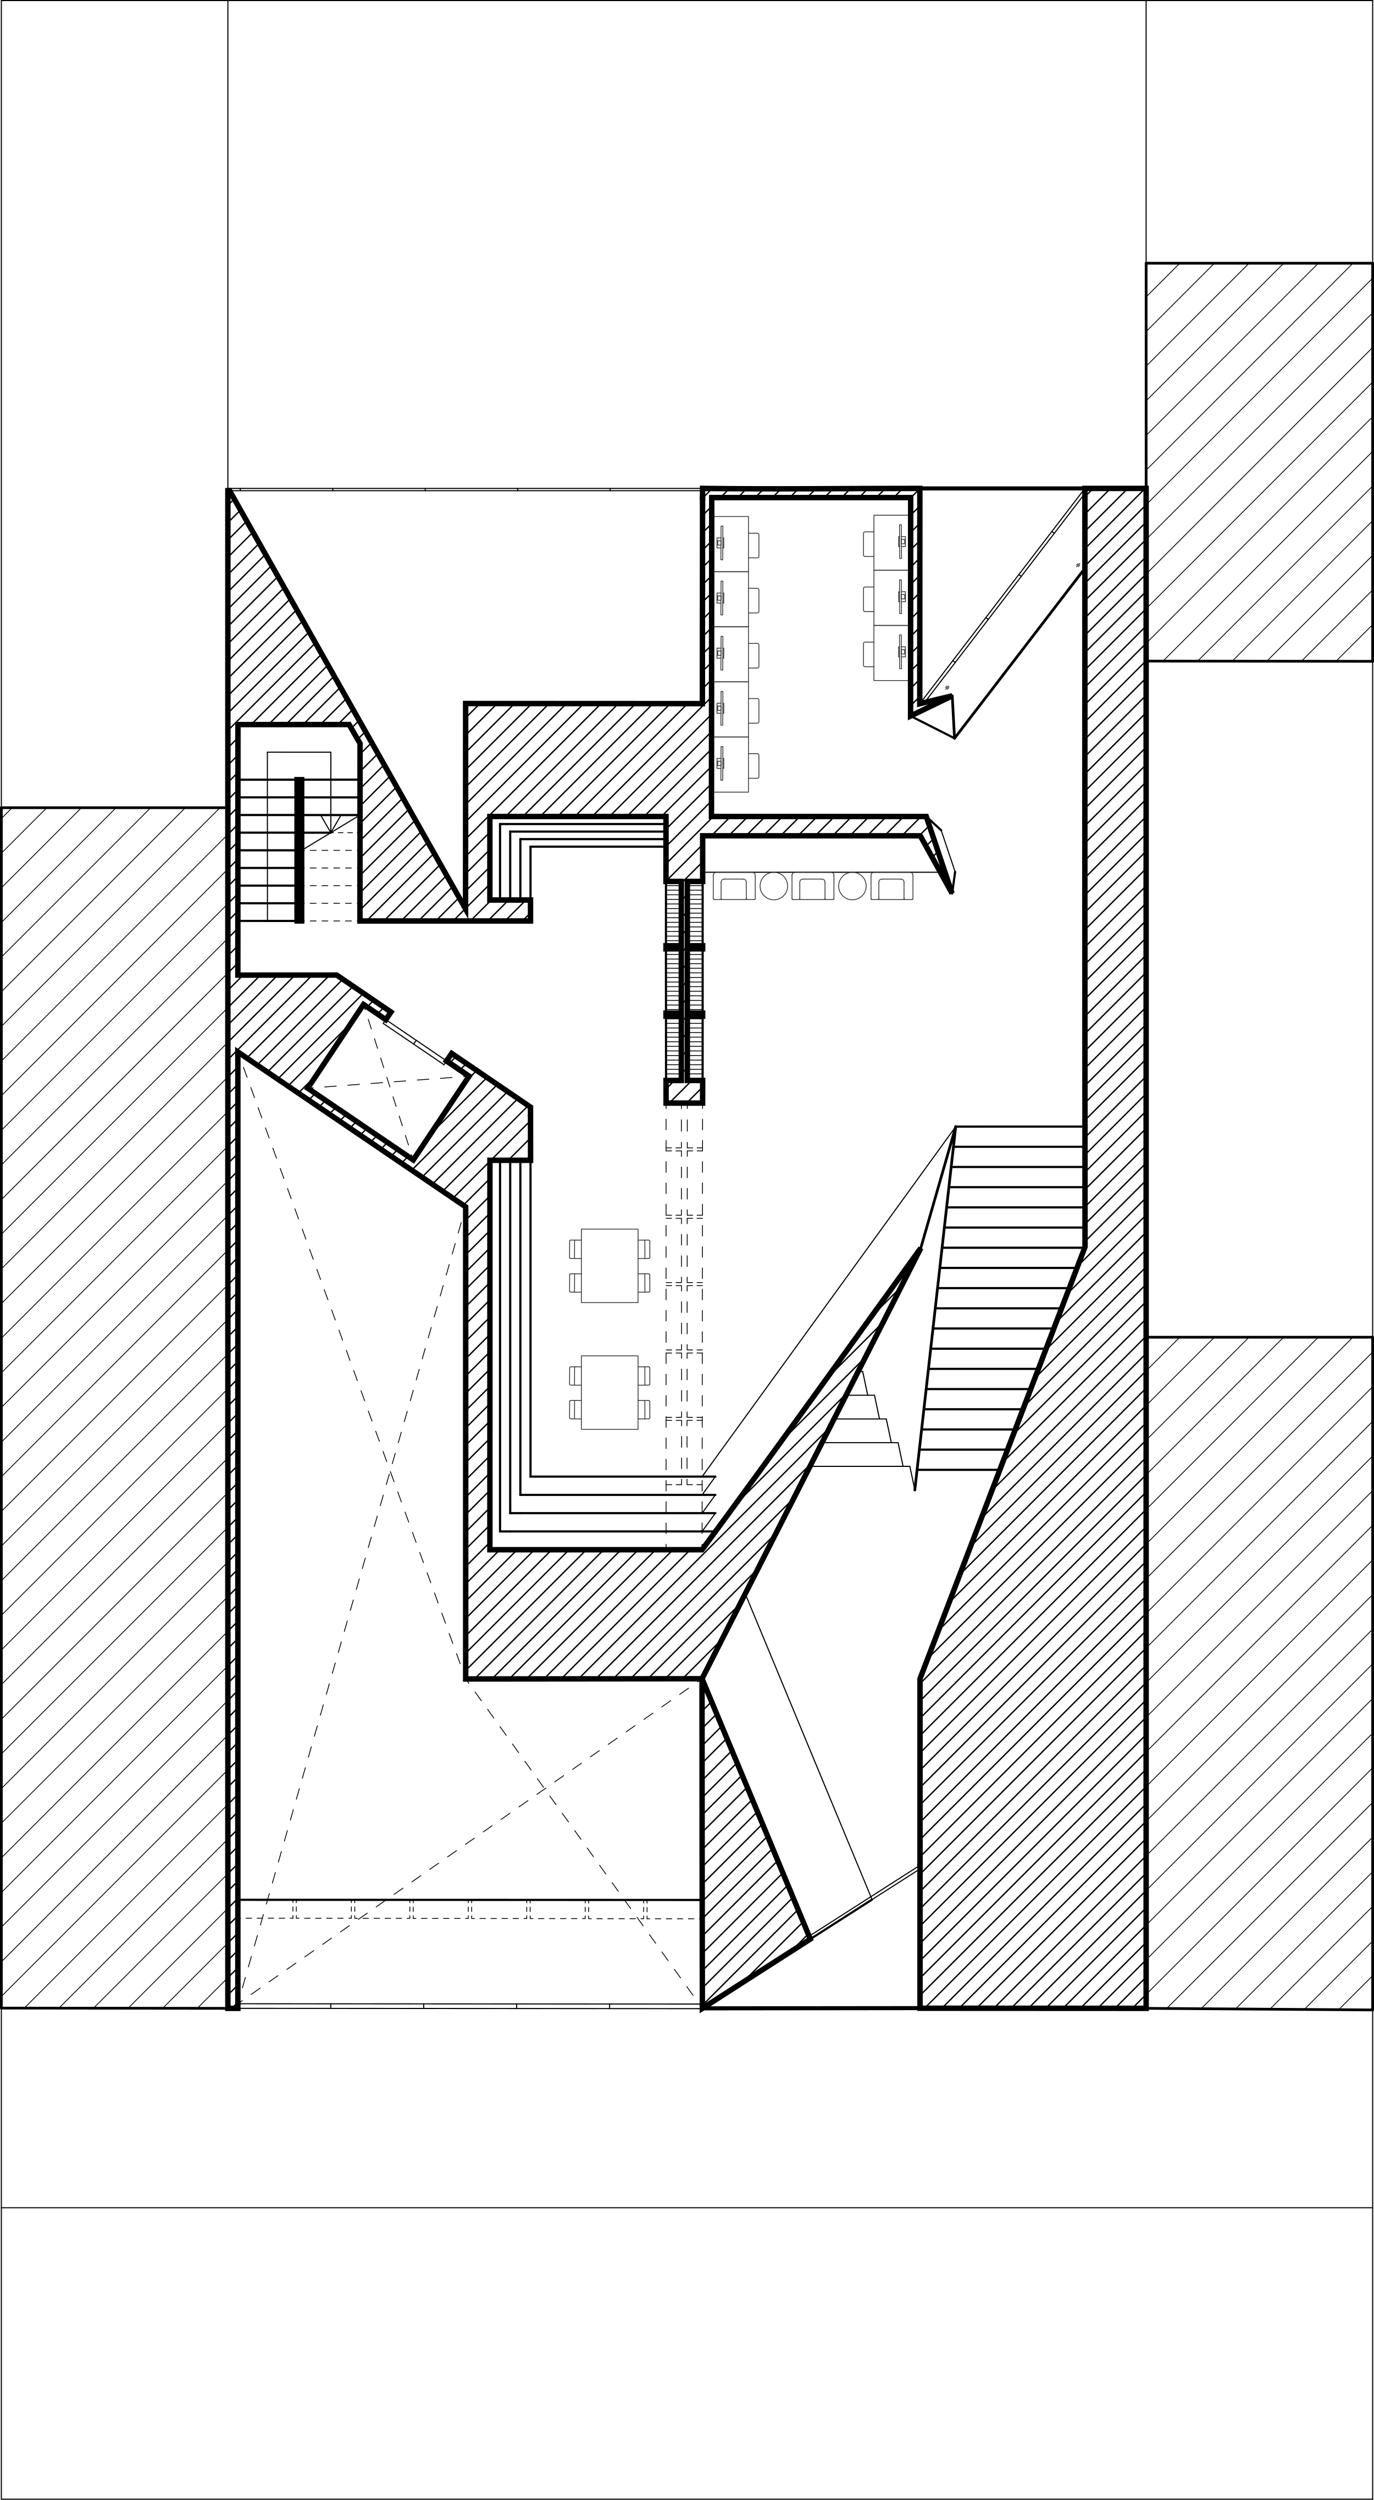 <svg xmlns="http://www.w3.org/2000/svg" viewBox="0 0 252.5 459.2">
  <defs>
    <style>
      .cls-1, .cls-10, .cls-11, .cls-12, .cls-13, .cls-14, .cls-15, .cls-16, .cls-17, .cls-18, .cls-19, .cls-2, .cls-20, .cls-21, .cls-22, .cls-23, .cls-24, .cls-25, .cls-26, .cls-27, .cls-28, .cls-29, .cls-3, .cls-4, .cls-5, .cls-6, .cls-7, .cls-8, .cls-9 {
        fill: none;
      }

      .cls-1, .cls-10, .cls-11, .cls-12, .cls-13, .cls-14, .cls-15, .cls-16, .cls-17, .cls-18, .cls-19, .cls-2, .cls-20, .cls-21, .cls-22, .cls-23, .cls-24, .cls-25, .cls-26, .cls-27, .cls-28, .cls-29, .cls-3, .cls-4, .cls-6, .cls-7, .cls-8, .cls-9 {
        stroke: #000;
      }

      .cls-1, .cls-10, .cls-11, .cls-12, .cls-13, .cls-14, .cls-15, .cls-16, .cls-17, .cls-18, .cls-19, .cls-2, .cls-20, .cls-21, .cls-22, .cls-23, .cls-24, .cls-25, .cls-26, .cls-27, .cls-3, .cls-4, .cls-5, .cls-6, .cls-7, .cls-8, .cls-9 {
        stroke-linecap: round;
        stroke-linejoin: round;
      }

      .cls-1 {
        stroke-width: 0.75px;
      }

      .cls-2 {
        stroke-width: 0.5px;
      }

      .cls-3 {
        stroke-width: 0.4px;
      }

      .cls-4 {
        stroke-width: 0.2px;
      }

      .cls-5 {
        stroke: #333;
      }

      .cls-10, .cls-11, .cls-12, .cls-13, .cls-14, .cls-15, .cls-16, .cls-17, .cls-18, .cls-19, .cls-20, .cls-21, .cls-22, .cls-23, .cls-24, .cls-25, .cls-26, .cls-28, .cls-5, .cls-6, .cls-7, .cls-8, .cls-9 {
        stroke-width: 0.15px;
      }

      .cls-7 {
        stroke-dasharray: 1.08 1.08;
      }

      .cls-8 {
        stroke-dasharray: 1.08 1.08;
      }

      .cls-9 {
        stroke-dasharray: 1.079 1.079;
      }

      .cls-10 {
        stroke-dasharray: 1.079 1.079;
      }

      .cls-11 {
        stroke-dasharray: 1.08 1.08;
      }

      .cls-12 {
        stroke-dasharray: 0.872 0.872;
      }

      .cls-13 {
        stroke-dasharray: 0.792 0.792;
      }

      .cls-14 {
        stroke-dasharray: 1.013 1.013;
      }

      .cls-15 {
        stroke-dasharray: 1.013 1.013;
      }

      .cls-16 {
        stroke-dasharray: 2.074 2.074;
      }

      .cls-17 {
        stroke-dasharray: 1.962 1.962;
      }

      .cls-18 {
        stroke-dasharray: 0.563;
      }

      .cls-19 {
        stroke-dasharray: 1.952 1.952;
      }

      .cls-20 {
        stroke-dasharray: 1.952 1.952;
      }

      .cls-21 {
        stroke-dasharray: 1.866 1.866;
      }

      .cls-22 {
        stroke-dasharray: 2.132 2.132;
      }

      .cls-23 {
        stroke-dasharray: 2.002 2.002;
      }

      .cls-24 {
        stroke-dasharray: 2.003 2.003;
      }

      .cls-25 {
        stroke-dasharray: 1.976 1.976;
      }

      .cls-26 {
        stroke-dasharray: 1.96 1.96;
      }

      .cls-27 {
        stroke-width: 0.25px;
      }

      .cls-28 {
        stroke-miterlimit: 10;
      }

      .cls-29 {
        stroke-linecap: square;
      }
    </style>
  </defs>
  <title>plan3</title>
  <g id="Drawings::Outline">
    <line class="cls-1" x1="169.059" y1="368.888" x2="129.079" y2="368.93"/>
    <line class="cls-1" x1="199.374" y1="89.721" x2="169.043" y2="89.721"/>
  </g>
  <g id="Drawings::over_1" data-name="Drawings::over 1">
    <line class="cls-2" x1="252.25" y1="121.484" x2="210.625" y2="121.439"/>
    <line class="cls-2" x1="210.625" y1="48.356" x2="252.25" y2="48.356"/>
    <line class="cls-2" x1="252.25" y1="369.223" x2="252.25" y2="245.644"/>
    <line class="cls-2" x1="0.25" y1="368.884" x2="0.25" y2="148.376"/>
    <line class="cls-2" x1="41.879" y1="148.376" x2="0.25" y2="148.376"/>
    <line class="cls-2" x1="0.25" y1="368.884" x2="41.875" y2="368.93"/>
    <line class="cls-2" x1="210.625" y1="245.644" x2="252.25" y2="245.644"/>
    <line class="cls-2" x1="252.25" y1="369.223" x2="210.625" y2="368.93"/>
    <line class="cls-2" x1="210.625" y1="89.721" x2="210.625" y2="48.356"/>
    <line class="cls-2" x1="199.374" y1="104.387" x2="175.413" y2="135.625"/>
    <line class="cls-2" x1="175.413" y1="135.625" x2="174.994" y2="127.822"/>
    <line class="cls-2" x1="175.632" y1="206.955" x2="169.211" y2="229.271"/>
    <line class="cls-2" x1="168.115" y1="273.714" x2="175.632" y2="206.955"/>
    <line class="cls-2" x1="210.624" y1="89.721" x2="210.624" y2="89.721"/>
    <line class="cls-2" x1="252.25" y1="121.484" x2="252.25" y2="48.356"/>
  </g>
  <g id="Drawings::over_2" data-name="Drawings::over 2">
    <line class="cls-3" x1="148.913" y1="356.207" x2="160.261" y2="348.947"/>
    <line class="cls-3" x1="43.711" y1="348.993" x2="129.047" y2="349.023"/>
    <line class="cls-3" x1="168.532" y1="270.006" x2="183.742" y2="270.006"/>
    <line class="cls-3" x1="168.95" y1="266.297" x2="185.159" y2="266.297"/>
    <line class="cls-3" x1="169.367" y1="262.588" x2="186.577" y2="262.588"/>
    <line class="cls-3" x1="169.785" y1="258.879" x2="187.995" y2="258.879"/>
    <line class="cls-3" x1="170.203" y1="255.17" x2="189.413" y2="255.17"/>
    <line class="cls-3" x1="170.62" y1="251.461" x2="190.831" y2="251.461"/>
    <line class="cls-3" x1="171.038" y1="247.753" x2="192.249" y2="247.753"/>
    <line class="cls-3" x1="171.455" y1="244.044" x2="193.666" y2="244.044"/>
    <line class="cls-3" x1="171.873" y1="240.335" x2="195.084" y2="240.335"/>
    <line class="cls-3" x1="172.291" y1="236.626" x2="196.502" y2="236.626"/>
    <line class="cls-3" x1="172.708" y1="232.917" x2="197.92" y2="232.917"/>
    <line class="cls-3" x1="173.126" y1="229.208" x2="199.338" y2="229.208"/>
    <line class="cls-3" x1="173.544" y1="225.5" x2="199.393" y2="225.5"/>
    <line class="cls-3" x1="173.961" y1="221.791" x2="199.393" y2="221.791"/>
    <line class="cls-3" x1="174.379" y1="218.082" x2="199.392" y2="218.082"/>
    <line class="cls-3" x1="174.796" y1="214.373" x2="199.392" y2="214.373"/>
    <line class="cls-3" x1="175.214" y1="210.664" x2="199.391" y2="210.664"/>
    <line class="cls-3" x1="175.632" y1="206.955" x2="199.39" y2="206.952"/>
    <line class="cls-3" x1="122.393" y1="152.761" x2="93.76" y2="152.762"/>
    <line class="cls-3" x1="122.393" y1="154.146" x2="95.627" y2="154.146"/>
    <line class="cls-3" x1="122.393" y1="155.531" x2="97.493" y2="155.531"/>
    <line class="cls-3" x1="122.393" y1="151.377" x2="91.893" y2="151.377"/>
    <line class="cls-3" x1="93.76" y1="277.965" x2="93.76" y2="213.146"/>
    <line class="cls-3" x1="95.627" y1="274.607" x2="95.627" y2="213.146"/>
    <line class="cls-3" x1="97.493" y1="271.25" x2="97.493" y2="213.146"/>
    <line class="cls-3" x1="91.893" y1="281.323" x2="91.893" y2="213.146"/>
    <line class="cls-3" x1="131.462" y1="271.25" x2="97.493" y2="271.25"/>
    <line class="cls-3" x1="131.464" y1="274.607" x2="95.627" y2="274.607"/>
    <line class="cls-3" x1="131.467" y1="277.965" x2="93.76" y2="277.965"/>
    <line class="cls-3" x1="131.469" y1="281.323" x2="91.893" y2="281.323"/>
    <line class="cls-3" x1="93.76" y1="165.331" x2="93.76" y2="152.762"/>
    <line class="cls-3" x1="95.627" y1="165.331" x2="95.627" y2="154.146"/>
    <line class="cls-3" x1="97.493" y1="165.331" x2="97.493" y2="155.531"/>
    <line class="cls-3" x1="91.893" y1="165.331" x2="91.893" y2="151.377"/>
    <line class="cls-3" x1="93.76" y1="281.323" x2="93.76" y2="281.323"/>
    <line class="cls-3" x1="93.76" y1="277.965" x2="93.76" y2="277.965"/>
    <line class="cls-3" x1="95.627" y1="277.965" x2="95.627" y2="277.965"/>
    <line class="cls-3" x1="95.627" y1="274.607" x2="95.627" y2="274.607"/>
    <line class="cls-3" x1="97.493" y1="271.25" x2="97.493" y2="271.25"/>
    <line class="cls-3" x1="91.893" y1="151.377" x2="91.893" y2="151.377"/>
    <line class="cls-3" x1="93.76" y1="152.762" x2="93.76" y2="152.762"/>
    <line class="cls-3" x1="95.627" y1="154.146" x2="95.627" y2="154.146"/>
    <line class="cls-3" x1="97.493" y1="155.531" x2="97.493" y2="155.531"/>
    <line class="cls-3" x1="55.435" y1="152.964" x2="60.797" y2="152.964"/>
    <line class="cls-3" x1="55.435" y1="143.225" x2="66.173" y2="143.219"/>
    <line class="cls-3" x1="43.732" y1="146.474" x2="54.591" y2="146.474"/>
    <line class="cls-3" x1="43.729" y1="149.716" x2="54.591" y2="149.716"/>
    <line class="cls-3" x1="43.726" y1="152.958" x2="54.591" y2="152.958"/>
    <line class="cls-3" x1="43.723" y1="156.201" x2="54.591" y2="156.201"/>
    <line class="cls-3" x1="43.721" y1="159.443" x2="54.591" y2="159.443"/>
    <line class="cls-3" x1="43.718" y1="162.686" x2="54.591" y2="162.686"/>
    <line class="cls-3" x1="43.715" y1="165.928" x2="54.591" y2="165.928"/>
    <line class="cls-3" x1="43.735" y1="143.231" x2="54.591" y2="143.225"/>
    <line class="cls-3" x1="54.591" y1="169.177" x2="43.712" y2="169.171"/>
    <line class="cls-3" x1="55.435" y1="149.721" x2="66.159" y2="149.721"/>
    <line class="cls-3" x1="55.435" y1="146.479" x2="66.161" y2="146.479"/>
    <line class="cls-3" x1="175.522" y1="160.156" x2="174.979" y2="164.134"/>
    <line class="cls-3" x1="170.225" y1="149.99" x2="172.962" y2="152.522"/>
    <line class="cls-3" x1="175.413" y1="135.625" x2="167.337" y2="131.529"/>
    <path class="cls-3" d="M237.8,256.071q0,5.907,0,11.813" transform="translate(-108.675 -94.151)"/>
    <path class="cls-3" d="M237.8,268.447q0,5.907,0,11.813" transform="translate(-108.675 -94.151)"/>
    <line class="cls-3" x1="122.4" y1="198.484" x2="122.39" y2="186.671"/>
    <polyline class="cls-3" points="122.39 186.109 122.381 175.42 122.381 174.296"/>
    <line class="cls-3" x1="122.382" y1="173.733" x2="122.389" y2="161.92"/>
    <path class="cls-3" d="M237.8,280.822q0,5.906-.006,11.813" transform="translate(-108.675 -94.151)"/>
  </g>
  <g id="Drawings::concave">
    <line class="cls-4" x1="252.25" y1="48.356" x2="252.25" y2="0.1"/>
    <line class="cls-4" x1="252.25" y1="245.644" x2="252.25" y2="121.484"/>
    <line class="cls-4" x1="252.25" y1="459.1" x2="252.25" y2="369.223"/>
    <line class="cls-4" x1="0.25" y1="148.376" x2="0.25" y2="0.1"/>
    <line class="cls-4" x1="0.25" y1="459.1" x2="0.25" y2="368.884"/>
    <polyline class="cls-4" points="41.875 89.722 41.875 0.1 0.25 0.1"/>
    <line class="cls-4" x1="0.25" y1="405.559" x2="252.25" y2="405.559"/>
    <line class="cls-4" x1="0.25" y1="459.1" x2="252.25" y2="459.1"/>
    <polyline class="cls-4" points="210.625 48.356 210.625 0.1 252.25 0.1"/>
    <line class="cls-4" x1="210.784" y1="0.1" x2="41.875" y2="0.1"/>
    <line class="cls-4" x1="175.522" y1="160.156" x2="172.962" y2="152.522"/>
    <line class="cls-4" x1="55.435" y1="156.206" x2="66.159" y2="149.721"/>
    <line class="cls-4" x1="60.797" y1="152.964" x2="60.803" y2="138.176"/>
    <line class="cls-4" x1="49.135" y1="138.171" x2="60.803" y2="138.176"/>
    <line class="cls-4" x1="49.152" y1="169.174" x2="49.135" y2="138.171"/>
    <line class="cls-4" x1="60.797" y1="152.964" x2="58.925" y2="149.721"/>
    <line class="cls-4" x1="60.797" y1="152.964" x2="62.669" y2="149.721"/>
    <line class="cls-4" x1="81.594" y1="195.592" x2="70.428" y2="188.005"/>
    <line class="cls-4" x1="70.902" y1="187.307" x2="82.068" y2="194.894"/>
    <line class="cls-4" x1="76.485" y1="191.101" x2="76.011" y2="191.798"/>
    <line class="cls-4" x1="70.428" y1="188.005" x2="70.902" y2="187.307"/>
    <line class="cls-4" x1="81.594" y1="195.592" x2="82.068" y2="194.894"/>
    <polyline class="cls-4" points="153.81 333.418 136.955 292.782 157.681 342.737 160.261 348.947"/>
    <line class="cls-4" x1="129.131" y1="90.143" x2="129.131" y2="90.143"/>
    <line class="cls-4" x1="129.131" y1="160.233" x2="172.823" y2="160.231"/>
    <path class="cls-4" d="M240.141,372.116q-1.218,1.68-2.44,3.358" transform="translate(-108.675 -94.151)"/>
    <path class="cls-4" d="M240.139,368.758q-1.218,1.68-2.438,3.358" transform="translate(-108.675 -94.151)"/>
    <path class="cls-4" d="M240.137,365.4q-1.173,1.618-2.347,3.235" transform="translate(-108.675 -94.151)"/>
    <line class="cls-4" x1="175.632" y1="206.955" x2="129.026" y2="271.25"/>
    <line class="cls-4" x1="148.854" y1="269.369" x2="167.205" y2="269.369"/>
    <line class="cls-4" x1="167.205" y1="269.369" x2="168.123" y2="273.713"/>
    <line class="cls-4" x1="151.067" y1="265.013" x2="165.039" y2="265.013"/>
    <line class="cls-4" x1="165.039" y1="265.013" x2="165.959" y2="269.368"/>
    <line class="cls-4" x1="153.279" y1="260.658" x2="162.872" y2="260.658"/>
    <line class="cls-4" x1="162.872" y1="260.658" x2="163.793" y2="265.012"/>
    <line class="cls-4" x1="155.49" y1="256.302" x2="160.706" y2="256.302"/>
    <line class="cls-4" x1="160.706" y1="256.302" x2="161.626" y2="260.657"/>
    <line class="cls-4" x1="157.702" y1="251.946" x2="158.539" y2="251.946"/>
    <line class="cls-4" x1="158.539" y1="251.946" x2="159.46" y2="256.301"/>
    <line class="cls-4" x1="199.37" y1="89.718" x2="169.026" y2="129.276"/>
    <line class="cls-4" x1="199.374" y1="90.636" x2="169.904" y2="129.056"/>
    <line class="cls-4" x1="181.163" y1="113.453" x2="181.61" y2="113.795"/>
    <line class="cls-4" x1="187.232" y1="105.541" x2="187.678" y2="105.883"/>
    <line class="cls-4" x1="193.301" y1="97.629" x2="193.747" y2="97.972"/>
    <line class="cls-4" x1="175.095" y1="121.365" x2="175.541" y2="121.707"/>
    <line class="cls-4" x1="112.023" y1="368.978" x2="112.024" y2="368.133"/>
    <line class="cls-4" x1="94.945" y1="368.966" x2="94.945" y2="368.121"/>
    <line class="cls-4" x1="77.867" y1="368.954" x2="77.867" y2="368.109"/>
    <line class="cls-4" x1="60.789" y1="368.942" x2="60.789" y2="368.097"/>
    <line class="cls-4" x1="43.712" y1="368.087" x2="129.095" y2="368.14"/>
    <polyline class="cls-4" points="129.101 368.989 129.053 368.99 128.957 368.989 43.711 368.93"/>
    <line class="cls-4" x1="160.261" y1="348.947" x2="169.066" y2="343.313"/>
    <line class="cls-4" x1="129.131" y1="89.722" x2="129.131" y2="89.722"/>
    <polyline class="cls-4" points="169.066 343.313 168.612 342.602 169.067 342.309"/>
    <polyline class="cls-4" points="149.246 355.993 148.792 355.282 148.592 355.433"/>
    <line class="cls-4" x1="148.944" y1="355.52" x2="168.763" y2="342.839"/>
    <line class="cls-4" x1="112.137" y1="89.722" x2="112.137" y2="90.143"/>
    <line class="cls-4" x1="95.143" y1="89.722" x2="95.143" y2="90.143"/>
    <line class="cls-4" x1="78.149" y1="89.722" x2="78.149" y2="90.143"/>
    <line class="cls-4" x1="61.155" y1="89.722" x2="61.155" y2="90.143"/>
    <line class="cls-4" x1="129.131" y1="89.722" x2="44.16" y2="89.722"/>
    <line class="cls-4" x1="44.16" y1="89.721" x2="44.16" y2="90.143"/>
    <line class="cls-4" x1="41.875" y1="90.143" x2="129.131" y2="90.143"/>
    <line class="cls-4" x1="44.16" y1="89.722" x2="41.875" y2="89.722"/>
    <line class="cls-4" x1="41.875" y1="89.722" x2="41.875" y2="90.143"/>
  </g>
  <g id="Drawings::furniture">
    <line class="cls-5" x1="173.778" y1="126.618" x2="174.375" y2="126.021"/>
    <line class="cls-5" x1="173.778" y1="126.319" x2="174.077" y2="126.021"/>
    <line class="cls-5" x1="174.077" y1="126.618" x2="174.375" y2="126.319"/>
    <line class="cls-5" x1="197.828" y1="104.107" x2="198.425" y2="103.511"/>
    <line class="cls-5" x1="197.828" y1="103.809" x2="198.127" y2="103.511"/>
    <line class="cls-5" x1="198.127" y1="104.107" x2="198.425" y2="103.809"/>
    <path class="cls-5" d="M269.279,206.5H267.7c-.239,0-.338-.1-.338-.337v-3.847c0-.239.1-.338.338-.338h1.579" transform="translate(-108.675 -94.151)"/>
    <rect class="cls-5" x="160.605" y="104.766" width="6.75" height="10.125"/>
    <rect class="cls-5" x="273.996" y="200.675" width="0.336" height="6.188" transform="translate(-109.882 -92.516) rotate(-0.341)"/>
    <rect class="cls-5" x="274.332" y="203.367" width="0.603" height="0.798" transform="translate(-109.886 -92.509) rotate(-0.342)"/>
    <polyline class="cls-5" points="165.327 110.539 165.15 110.54 165.139 108.7 165.316 108.699"/>
    <polyline class="cls-5" points="165.652 108.697 166.382 108.692 166.393 110.533 165.663 110.537"/>
    <polyline class="cls-5" points="165.652 98.572 166.382 98.567 166.393 100.408 165.663 100.412"/>
    <polyline class="cls-5" points="165.327 100.414 165.15 100.415 165.139 98.575 165.316 98.574"/>
    <rect class="cls-5" x="274.332" y="193.242" width="0.603" height="0.798" transform="translate(-109.825 -92.509) rotate(-0.342)"/>
    <rect class="cls-5" x="273.996" y="190.55" width="0.336" height="6.188" transform="translate(-109.822 -92.516) rotate(-0.341)"/>
    <rect class="cls-5" x="160.605" y="94.641" width="6.75" height="10.125"/>
    <path class="cls-5" d="M269.279,196.376H267.7c-.239,0-.338-.1-.338-.338v-3.847c0-.239.1-.338.338-.338h1.579" transform="translate(-108.675 -94.151)"/>
    <polyline class="cls-5" points="165.643 118.822 166.373 118.817 166.384 120.658 165.654 120.662"/>
    <polyline class="cls-5" points="165.318 120.664 165.141 120.665 165.13 118.825 165.307 118.824"/>
    <rect class="cls-5" x="274.324" y="213.492" width="0.603" height="0.798" transform="translate(-109.946 -92.509) rotate(-0.342)"/>
    <rect class="cls-5" x="273.988" y="210.8" width="0.336" height="6.188" transform="translate(-109.943 -92.516) rotate(-0.341)"/>
    <rect class="cls-5" x="160.596" y="114.891" width="6.75" height="10.125"/>
    <path class="cls-5" d="M269.271,216.626h-1.579c-.239,0-.338-.1-.338-.338v-3.847c0-.239.1-.338.338-.338h1.579" transform="translate(-108.675 -94.151)"/>
    <path class="cls-5" d="M246.221,237.12H247.8c.239,0,.338-.1.338-.338v-3.847c0-.239-.1-.337-.338-.337h-1.579" transform="translate(-108.675 -94.151)"/>
    <rect class="cls-5" x="130.796" y="135.385" width="6.75" height="10.125"/>
    <rect class="cls-5" x="238.243" y="234.22" width="6.188" height="0.336" transform="translate(-103.158 380.174) rotate(-89.659)"/>
    <rect class="cls-5" x="240.467" y="234.083" width="0.799" height="0.603" transform="translate(-103.626 379.698) rotate(-89.658)"/>
    <polyline class="cls-5" points="132.824 141.158 133.001 141.159 133.012 139.319 132.835 139.317"/>
    <polyline class="cls-5" points="132.499 139.315 131.769 139.311 131.758 141.151 132.488 141.156"/>
    <polyline class="cls-5" points="132.499 129.19 131.769 129.186 131.758 131.026 132.488 131.031"/>
    <polyline class="cls-5" points="132.824 131.033 133.001 131.034 133.012 129.194 132.835 129.192"/>
    <rect class="cls-5" x="240.467" y="223.958" width="0.799" height="0.603" transform="translate(-93.501 369.633) rotate(-89.658)"/>
    <rect class="cls-5" x="238.243" y="224.095" width="6.188" height="0.336" transform="translate(-93.033 370.109) rotate(-89.659)"/>
    <rect class="cls-5" x="130.796" y="125.26" width="6.75" height="10.125"/>
    <path class="cls-5" d="M246.221,227H247.8c.239,0,.338-.1.338-.338v-3.847c0-.239-.1-.338-.338-.338h-1.579" transform="translate(-108.675 -94.151)"/>
    <polyline class="cls-5" points="132.499 119.065 131.769 119.061 131.758 120.901 132.488 120.906"/>
    <polyline class="cls-5" points="132.824 120.908 133.001 120.909 133.012 119.069 132.835 119.067"/>
    <rect class="cls-5" x="240.467" y="213.833" width="0.799" height="0.603" transform="translate(-83.376 359.569) rotate(-89.658)"/>
    <rect class="cls-5" x="238.243" y="213.97" width="6.188" height="0.336" transform="translate(-82.908 360.045) rotate(-89.659)"/>
    <rect class="cls-5" x="130.796" y="115.135" width="6.75" height="10.125"/>
    <path class="cls-5" d="M246.221,216.87H247.8c.239,0,.338-.1.338-.338v-3.847c0-.239-.1-.337-.338-.337h-1.579" transform="translate(-108.675 -94.151)"/>
    <polyline class="cls-5" points="132.499 108.94 131.769 108.936 131.758 110.776 132.488 110.781"/>
    <polyline class="cls-5" points="132.824 110.783 133.001 110.784 133.012 108.944 132.835 108.942"/>
    <rect class="cls-5" x="240.467" y="203.708" width="0.799" height="0.603" transform="translate(-73.252 349.504) rotate(-89.658)"/>
    <rect class="cls-5" x="238.243" y="203.845" width="6.188" height="0.336" transform="translate(-72.784 349.98) rotate(-89.659)"/>
    <rect class="cls-5" x="130.796" y="105.01" width="6.75" height="10.125"/>
    <path class="cls-5" d="M246.221,206.745H247.8c.239,0,.338-.1.338-.338v-3.847c0-.239-.1-.338-.338-.338h-1.579" transform="translate(-108.675 -94.151)"/>
    <path class="cls-5" d="M246.221,196.62H247.8c.239,0,.338-.1.338-.338v-3.847c0-.239-.1-.338-.338-.338h-1.579" transform="translate(-108.675 -94.151)"/>
    <rect class="cls-5" x="130.796" y="94.885" width="6.75" height="10.125"/>
    <rect class="cls-5" x="238.243" y="193.72" width="6.188" height="0.336" transform="translate(-62.659 339.915) rotate(-89.659)"/>
    <rect class="cls-5" x="240.467" y="193.583" width="0.799" height="0.603" transform="translate(-63.127 339.439) rotate(-89.658)"/>
    <polyline class="cls-5" points="132.824 100.658 133.001 100.659 133.012 98.819 132.835 98.817"/>
    <polyline class="cls-5" points="132.499 98.815 131.769 98.811 131.758 100.651 132.488 100.656"/>
    <rect class="cls-5" x="106.841" y="249.064" width="10.414" height="13.5"/>
    <path class="cls-5" d="M227.765,354.792c.191,0,.337-.023.336-.253" transform="translate(-108.675 -94.151)"/>
    <path class="cls-5" d="M228.089,351.668c0-.231-.148-.251-.339-.25" transform="translate(-108.675 -94.151)"/>
    <line class="cls-5" x1="119.426" y1="260.388" x2="119.414" y2="257.517"/>
    <line class="cls-5" x1="118.518" y1="260.644" x2="118.503" y2="257.269"/>
    <line class="cls-5" x1="119.075" y1="257.266" x2="117.256" y2="257.274"/>
    <line class="cls-5" x1="117.256" y1="260.649" x2="119.09" y2="260.641"/>
    <path class="cls-5" d="M227.765,348.6c.191,0,.337-.023.336-.253" transform="translate(-108.675 -94.151)"/>
    <path class="cls-5" d="M228.089,345.48c0-.231-.148-.251-.339-.25" transform="translate(-108.675 -94.151)"/>
    <line class="cls-5" x1="119.426" y1="254.2" x2="119.414" y2="251.329"/>
    <line class="cls-5" x1="118.518" y1="254.456" x2="118.503" y2="251.081"/>
    <line class="cls-5" x1="119.075" y1="251.079" x2="117.256" y2="251.086"/>
    <line class="cls-5" x1="117.256" y1="254.461" x2="119.09" y2="254.454"/>
    <line class="cls-5" x1="106.841" y1="254.461" x2="105.007" y2="254.454"/>
    <line class="cls-5" x1="105.021" y1="251.079" x2="106.841" y2="251.086"/>
    <line class="cls-5" x1="105.579" y1="254.456" x2="105.593" y2="251.081"/>
    <line class="cls-5" x1="104.67" y1="254.2" x2="104.683" y2="251.329"/>
    <path class="cls-5" d="M213.358,345.48c0-.231.148-.251.339-.25" transform="translate(-108.675 -94.151)"/>
    <path class="cls-5" d="M213.682,348.6c-.191,0-.337-.023-.336-.253" transform="translate(-108.675 -94.151)"/>
    <line class="cls-5" x1="106.841" y1="260.649" x2="105.007" y2="260.641"/>
    <line class="cls-5" x1="105.021" y1="257.266" x2="106.841" y2="257.274"/>
    <line class="cls-5" x1="105.579" y1="260.644" x2="105.593" y2="257.269"/>
    <line class="cls-5" x1="104.67" y1="260.388" x2="104.683" y2="257.517"/>
    <path class="cls-5" d="M213.358,351.668c0-.231.148-.251.339-.25" transform="translate(-108.675 -94.151)"/>
    <path class="cls-5" d="M213.682,354.792c-.191,0-.337-.023-.336-.253" transform="translate(-108.675 -94.151)"/>
    <path class="cls-5" d="M213.682,331.515c-.191,0-.337-.023-.336-.253" transform="translate(-108.675 -94.151)"/>
    <path class="cls-5" d="M213.358,328.391c0-.231.148-.251.339-.25" transform="translate(-108.675 -94.151)"/>
    <line class="cls-5" x1="104.67" y1="237.111" x2="104.683" y2="234.24"/>
    <line class="cls-5" x1="105.579" y1="237.367" x2="105.593" y2="233.992"/>
    <line class="cls-5" x1="105.021" y1="233.989" x2="106.841" y2="233.997"/>
    <line class="cls-5" x1="106.841" y1="237.372" x2="105.007" y2="237.364"/>
    <path class="cls-5" d="M213.682,325.328c-.191,0-.337-.023-.336-.253" transform="translate(-108.675 -94.151)"/>
    <path class="cls-5" d="M213.358,322.2c0-.231.148-.251.339-.25" transform="translate(-108.675 -94.151)"/>
    <line class="cls-5" x1="104.67" y1="230.923" x2="104.683" y2="228.052"/>
    <line class="cls-5" x1="105.579" y1="231.179" x2="105.593" y2="227.804"/>
    <line class="cls-5" x1="105.021" y1="227.802" x2="106.841" y2="227.81"/>
    <line class="cls-5" x1="106.841" y1="231.185" x2="105.007" y2="231.177"/>
    <line class="cls-5" x1="117.256" y1="231.185" x2="119.09" y2="231.177"/>
    <line class="cls-5" x1="119.075" y1="227.802" x2="117.256" y2="227.81"/>
    <line class="cls-5" x1="118.518" y1="231.179" x2="118.503" y2="227.804"/>
    <line class="cls-5" x1="119.426" y1="230.923" x2="119.414" y2="228.052"/>
    <path class="cls-5" d="M228.089,322.2c0-.231-.148-.251-.339-.25" transform="translate(-108.675 -94.151)"/>
    <path class="cls-5" d="M227.765,325.328c.191,0,.337-.023.336-.253" transform="translate(-108.675 -94.151)"/>
    <line class="cls-5" x1="117.256" y1="237.372" x2="119.09" y2="237.364"/>
    <line class="cls-5" x1="119.075" y1="233.989" x2="117.256" y2="233.997"/>
    <line class="cls-5" x1="118.518" y1="237.367" x2="118.503" y2="233.992"/>
    <line class="cls-5" x1="119.426" y1="237.111" x2="119.414" y2="234.24"/>
    <path class="cls-5" d="M228.089,328.391c0-.231-.148-.251-.339-.25" transform="translate(-108.675 -94.151)"/>
    <path class="cls-5" d="M227.765,331.515c.191,0,.337-.023.336-.253" transform="translate(-108.675 -94.151)"/>
    <rect class="cls-5" x="106.841" y="225.787" width="10.414" height="13.5"/>
    <path class="cls-5" d="M245.822,259.233c0,.119.049.169.169.169" transform="translate(-108.675 -94.151)"/>
    <path class="cls-5" d="M245.822,259.233c0,.119-.049.169-.169.169" transform="translate(-108.675 -94.151)"/>
    <line class="cls-5" x1="132.686" y1="165.251" x2="136.979" y2="165.251"/>
    <path class="cls-5" d="M241.192,259.233c0,.119.049.169.169.169" transform="translate(-108.675 -94.151)"/>
    <path class="cls-5" d="M241.192,259.233c0,.119-.049.169-.169.169" transform="translate(-108.675 -94.151)"/>
    <line class="cls-5" x1="131.251" y1="165.251" x2="132.348" y2="165.251"/>
    <path class="cls-5" d="M239.926,259.4c-.119,0-.169-.049-.169-.169" transform="translate(-108.675 -94.151)"/>
    <line class="cls-5" x1="137.316" y1="165.251" x2="138.621" y2="165.251"/>
    <path class="cls-5" d="M247.3,259.4c.119,0,.169-.049.169-.169" transform="translate(-108.675 -94.151)"/>
    <line class="cls-5" x1="137.147" y1="165.082" x2="137.147" y2="162.163"/>
    <path class="cls-5" d="M245.822,256.314c0-.477-.2-.675-.675-.675" transform="translate(-108.675 -94.151)"/>
    <line class="cls-5" x1="136.472" y1="161.488" x2="133.192" y2="161.488"/>
    <line class="cls-5" x1="132.517" y1="162.163" x2="132.517" y2="165.082"/>
    <path class="cls-5" d="M241.867,255.639c-.477,0-.675.2-.675.675" transform="translate(-108.675 -94.151)"/>
    <line class="cls-5" x1="138.79" y1="165.082" x2="138.79" y2="160.908"/>
    <path class="cls-5" d="M247.465,255.059c0-.477-.2-.675-.675-.675" transform="translate(-108.675 -94.151)"/>
    <line class="cls-5" x1="131.082" y1="160.908" x2="131.082" y2="165.082"/>
    <line class="cls-5" x1="138.115" y1="160.233" x2="131.757" y2="160.233"/>
    <path class="cls-5" d="M239.757,255.059c0-.477.2-.675.675-.675" transform="translate(-108.675 -94.151)"/>
    <path class="cls-5" d="M260.287,259.233c0,.119.049.169.169.169" transform="translate(-108.675 -94.151)"/>
    <path class="cls-5" d="M260.287,259.233c0,.119-.049.169-.169.169" transform="translate(-108.675 -94.151)"/>
    <line class="cls-5" x1="147.151" y1="165.251" x2="151.444" y2="165.251"/>
    <path class="cls-5" d="M255.657,259.233c0,.119.049.169.169.169" transform="translate(-108.675 -94.151)"/>
    <path class="cls-5" d="M255.657,259.233c0,.119-.049.169-.169.169" transform="translate(-108.675 -94.151)"/>
    <line class="cls-5" x1="145.716" y1="165.251" x2="146.813" y2="165.251"/>
    <path class="cls-5" d="M254.391,259.4c-.119,0-.169-.049-.169-.169" transform="translate(-108.675 -94.151)"/>
    <line class="cls-5" x1="151.781" y1="165.251" x2="153.086" y2="165.251"/>
    <path class="cls-5" d="M261.761,259.4c.119,0,.169-.049.169-.169" transform="translate(-108.675 -94.151)"/>
    <line class="cls-5" x1="151.612" y1="165.082" x2="151.612" y2="162.163"/>
    <path class="cls-5" d="M260.287,256.314c0-.477-.2-.675-.675-.675" transform="translate(-108.675 -94.151)"/>
    <line class="cls-5" x1="150.937" y1="161.488" x2="147.657" y2="161.488"/>
    <line class="cls-5" x1="146.982" y1="162.163" x2="146.982" y2="165.082"/>
    <path class="cls-5" d="M256.332,255.639c-.477,0-.675.2-.675.675" transform="translate(-108.675 -94.151)"/>
    <line class="cls-5" x1="153.255" y1="165.082" x2="153.255" y2="160.908"/>
    <path class="cls-5" d="M261.93,255.059c0-.477-.2-.675-.675-.675" transform="translate(-108.675 -94.151)"/>
    <line class="cls-5" x1="145.547" y1="160.908" x2="145.547" y2="165.082"/>
    <line class="cls-5" x1="152.58" y1="160.233" x2="146.222" y2="160.233"/>
    <path class="cls-5" d="M254.222,255.059c0-.477.2-.675.675-.675" transform="translate(-108.675 -94.151)"/>
    <path class="cls-5" d="M268.742,255.059c0-.477.2-.675.675-.675" transform="translate(-108.675 -94.151)"/>
    <line class="cls-5" x1="167.1" y1="160.233" x2="160.742" y2="160.233"/>
    <line class="cls-5" x1="160.067" y1="160.908" x2="160.067" y2="165.082"/>
    <path class="cls-5" d="M276.45,255.059c0-.477-.2-.675-.675-.675" transform="translate(-108.675 -94.151)"/>
    <line class="cls-5" x1="167.775" y1="165.082" x2="167.775" y2="160.908"/>
    <path class="cls-5" d="M270.852,255.639c-.477,0-.675.2-.675.675" transform="translate(-108.675 -94.151)"/>
    <line class="cls-5" x1="161.502" y1="162.163" x2="161.502" y2="165.082"/>
    <line class="cls-5" x1="165.457" y1="161.488" x2="162.177" y2="161.488"/>
    <path class="cls-5" d="M274.807,256.314c0-.477-.2-.675-.675-.675" transform="translate(-108.675 -94.151)"/>
    <line class="cls-5" x1="166.132" y1="165.082" x2="166.132" y2="162.163"/>
    <path class="cls-5" d="M276.281,259.4c.119,0,.169-.049.169-.169" transform="translate(-108.675 -94.151)"/>
    <line class="cls-5" x1="166.301" y1="165.251" x2="167.606" y2="165.251"/>
    <path class="cls-5" d="M268.911,259.4c-.119,0-.169-.049-.169-.169" transform="translate(-108.675 -94.151)"/>
    <line class="cls-5" x1="160.236" y1="165.251" x2="161.333" y2="165.251"/>
    <path class="cls-5" d="M270.177,259.233c0,.119-.049.169-.169.169" transform="translate(-108.675 -94.151)"/>
    <path class="cls-5" d="M270.177,259.233c0,.119.049.169.169.169" transform="translate(-108.675 -94.151)"/>
    <line class="cls-5" x1="161.671" y1="165.251" x2="165.963" y2="165.251"/>
    <path class="cls-5" d="M274.807,259.233c0,.119-.049.169-.169.169" transform="translate(-108.675 -94.151)"/>
    <path class="cls-5" d="M274.807,259.233c0,.119.049.169.169.169" transform="translate(-108.675 -94.151)"/>
    <circle class="cls-5" cx="156.65" cy="162.764" r="2.531"/>
    <circle class="cls-5" cx="142.212" cy="162.764" r="2.531"/>
  </g>
  <g id="Drawings::dash_under" data-name="Drawings::dash under">
    <g>
      <line class="cls-6" x1="55.435" y1="156.206" x2="55.935" y2="156.206"/>
      <line class="cls-7" x1="57.015" y1="156.206" x2="65.113" y2="156.206"/>
      <line class="cls-6" x1="65.653" y1="156.206" x2="66.153" y2="156.206"/>
    </g>
    <g>
      <line class="cls-6" x1="55.435" y1="159.449" x2="55.935" y2="159.449"/>
      <line class="cls-8" x1="57.014" y1="159.449" x2="65.111" y2="159.449"/>
      <line class="cls-6" x1="65.65" y1="159.449" x2="66.15" y2="159.449"/>
    </g>
    <g>
      <line class="cls-6" x1="55.435" y1="162.691" x2="55.935" y2="162.691"/>
      <line class="cls-9" x1="57.014" y1="162.691" x2="65.108" y2="162.691"/>
      <line class="cls-6" x1="65.648" y1="162.691" x2="66.148" y2="162.691"/>
    </g>
    <g>
      <line class="cls-6" x1="55.435" y1="165.934" x2="55.935" y2="165.934"/>
      <line class="cls-10" x1="57.014" y1="165.934" x2="65.105" y2="165.934"/>
      <line class="cls-6" x1="65.645" y1="165.934" x2="66.145" y2="165.934"/>
    </g>
    <g>
      <line class="cls-6" x1="66.151" y1="169.183" x2="65.651" y2="169.183"/>
      <line class="cls-11" x1="64.572" y1="169.182" x2="56.475" y2="169.178"/>
      <line class="cls-6" x1="55.935" y1="169.177" x2="55.435" y2="169.177"/>
    </g>
    <g>
      <line class="cls-6" x1="60.797" y1="152.964" x2="61.297" y2="152.964"/>
      <line class="cls-12" x1="62.168" y1="152.964" x2="65.22" y2="152.964"/>
      <line class="cls-6" x1="65.656" y1="152.964" x2="66.156" y2="152.964"/>
    </g>
    <g>
      <line class="cls-6" x1="54.454" y1="349.008" x2="54.454" y2="349.508"/>
      <line class="cls-13" x1="54.454" y1="350.3" x2="54.454" y2="351.487"/>
      <polyline class="cls-6" points="54.454 351.883 54.454 352.383 54.954 352.383"/>
      <line class="cls-14" x1="55.967" y1="352.383" x2="63.565" y2="352.383"/>
      <polyline class="cls-6" points="64.071 352.383 64.571 352.383 64.571 351.883"/>
      <line class="cls-13" x1="64.571" y1="351.091" x2="64.571" y2="349.904"/>
      <line class="cls-6" x1="64.571" y1="349.508" x2="64.571" y2="349.008"/>
    </g>
    <g>
      <line class="cls-6" x1="65.197" y1="349.023" x2="65.197" y2="349.523"/>
      <line class="cls-13" x1="65.197" y1="350.315" x2="65.197" y2="351.503"/>
      <polyline class="cls-6" points="65.197 351.898 65.197 352.398 65.697 352.398"/>
      <line class="cls-14" x1="66.71" y1="352.398" x2="74.308" y2="352.398"/>
      <polyline class="cls-6" points="74.814 352.398 75.314 352.398 75.314 351.898"/>
      <line class="cls-13" x1="75.314" y1="351.107" x2="75.314" y2="349.919"/>
      <line class="cls-6" x1="75.314" y1="349.523" x2="75.314" y2="349.023"/>
    </g>
    <g>
      <line class="cls-6" x1="75.939" y1="349.039" x2="75.939" y2="349.539"/>
      <line class="cls-13" x1="75.939" y1="350.33" x2="75.939" y2="351.518"/>
      <polyline class="cls-6" points="75.939 351.914 75.939 352.414 76.439 352.414"/>
      <line class="cls-14" x1="77.452" y1="352.414" x2="85.05" y2="352.414"/>
      <polyline class="cls-6" points="85.557 352.414 86.057 352.414 86.057 351.914"/>
      <line class="cls-13" x1="86.057" y1="351.122" x2="86.057" y2="349.935"/>
      <line class="cls-6" x1="86.057" y1="349.539" x2="86.057" y2="349.039"/>
    </g>
    <g>
      <line class="cls-6" x1="86.682" y1="349.054" x2="86.682" y2="349.554"/>
      <line class="cls-13" x1="86.682" y1="350.346" x2="86.682" y2="351.533"/>
      <polyline class="cls-6" points="86.682 351.929 86.682 352.429 87.182 352.429"/>
      <line class="cls-14" x1="88.195" y1="352.429" x2="95.793" y2="352.429"/>
      <polyline class="cls-6" points="96.3 352.429 96.8 352.429 96.8 351.929"/>
      <line class="cls-13" x1="96.8" y1="351.138" x2="96.8" y2="349.95"/>
      <line class="cls-6" x1="96.8" y1="349.554" x2="96.8" y2="349.054"/>
    </g>
    <g>
      <line class="cls-6" x1="97.425" y1="349.07" x2="97.425" y2="349.57"/>
      <line class="cls-13" x1="97.425" y1="350.361" x2="97.425" y2="351.549"/>
      <polyline class="cls-6" points="97.425 351.945 97.425 352.445 97.925 352.445"/>
      <line class="cls-15" x1="98.938" y1="352.445" x2="106.536" y2="352.445"/>
      <polyline class="cls-6" points="107.043 352.445 107.543 352.445 107.543 351.945"/>
      <line class="cls-13" x1="107.543" y1="351.153" x2="107.543" y2="349.965"/>
      <line class="cls-6" x1="107.543" y1="349.57" x2="107.543" y2="349.07"/>
    </g>
    <g>
      <line class="cls-6" x1="108.168" y1="349.085" x2="108.168" y2="349.585"/>
      <line class="cls-13" x1="108.168" y1="350.377" x2="108.168" y2="351.564"/>
      <polyline class="cls-6" points="108.168 351.96 108.168 352.46 108.668 352.46"/>
      <line class="cls-15" x1="109.681" y1="352.46" x2="117.279" y2="352.46"/>
      <polyline class="cls-6" points="117.785 352.46 118.285 352.46 118.285 351.96"/>
      <line class="cls-13" x1="118.285" y1="351.168" x2="118.285" y2="349.981"/>
      <line class="cls-6" x1="118.285" y1="349.585" x2="118.285" y2="349.085"/>
    </g>
    <g>
      <line class="cls-6" x1="43.711" y1="352.368" x2="44.211" y2="352.368"/>
      <line class="cls-14" x1="45.224" y1="352.368" x2="52.822" y2="352.368"/>
      <line class="cls-6" x1="53.329" y1="352.368" x2="53.829" y2="352.368"/>
    </g>
    <g>
      <line class="cls-6" x1="53.829" y1="352.368" x2="53.829" y2="351.868"/>
      <line class="cls-13" x1="53.829" y1="351.076" x2="53.829" y2="349.889"/>
      <line class="cls-6" x1="53.829" y1="349.493" x2="53.829" y2="348.993"/>
    </g>
    <g>
      <line class="cls-6" x1="118.911" y1="349.1" x2="118.911" y2="349.6"/>
      <line class="cls-13" x1="118.911" y1="350.392" x2="118.911" y2="351.579"/>
      <line class="cls-6" x1="118.911" y1="351.975" x2="118.911" y2="352.475"/>
    </g>
    <g>
      <line class="cls-6" x1="118.911" y1="352.475" x2="119.411" y2="352.475"/>
      <line class="cls-15" x1="120.424" y1="352.475" x2="128.022" y2="352.475"/>
      <line class="cls-6" x1="128.528" y1="352.475" x2="129.028" y2="352.475"/>
    </g>
  </g>
  <g id="Drawings::dash_over" data-name="Drawings::dash over">
    <g>
      <line class="cls-6" x1="125.214" y1="202.637" x2="125.214" y2="203.637"/>
      <line class="cls-16" x1="125.214" y1="205.711" x2="125.214" y2="208.822"/>
      <polyline class="cls-6" points="125.214 209.859 125.214 210.859 124.214 210.859"/>
      <line class="cls-6" x1="123.405" y1="210.86" x2="122.405" y2="210.86"/>
    </g>
    <g>
      <line class="cls-6" x1="122.411" y1="211.422" x2="123.411" y2="211.422"/>
      <polyline class="cls-6" points="124.224 211.422 125.224 211.422 125.224 212.422"/>
      <line class="cls-17" x1="125.224" y1="214.385" x2="125.224" y2="221.253"/>
      <polyline class="cls-6" points="125.224 222.235 125.224 223.235 124.224 223.235"/>
      <line class="cls-6" x1="123.415" y1="223.235" x2="122.415" y2="223.235"/>
    </g>
    <g>
      <line class="cls-6" x1="122.421" y1="223.798" x2="123.421" y2="223.798"/>
      <polyline class="cls-6" points="124.234 223.798 125.234 223.798 125.234 224.798"/>
      <line class="cls-17" x1="125.234" y1="226.76" x2="125.234" y2="233.629"/>
      <polyline class="cls-6" points="125.234 234.61 125.234 235.61 124.234 235.61"/>
      <line class="cls-6" x1="123.425" y1="235.611" x2="122.425" y2="235.611"/>
    </g>
    <g>
      <line class="cls-6" x1="122.431" y1="236.173" x2="123.431" y2="236.173"/>
      <polyline class="cls-6" points="124.243 236.173 125.243 236.173 125.243 237.173"/>
      <line class="cls-17" x1="125.243" y1="239.136" x2="125.243" y2="246.004"/>
      <polyline class="cls-6" points="125.243 246.986 125.243 247.986 124.243 247.986"/>
      <line class="cls-6" x1="123.434" y1="247.986" x2="122.434" y2="247.986"/>
    </g>
    <g>
      <line class="cls-6" x1="122.441" y1="248.549" x2="123.441" y2="248.549"/>
      <polyline class="cls-6" points="124.253 248.549 125.253 248.549 125.253 249.549"/>
      <line class="cls-17" x1="125.253" y1="251.511" x2="125.253" y2="258.38"/>
      <polyline class="cls-6" points="125.253 259.361 125.253 260.361 124.253 260.361"/>
      <line class="cls-6" x1="123.444" y1="260.362" x2="122.444" y2="260.362"/>
    </g>
    <g>
      <line class="cls-6" x1="122.45" y1="260.924" x2="123.45" y2="260.924"/>
      <polyline class="cls-6" points="124.263 260.924 125.263 260.924 125.263 261.924"/>
      <line class="cls-17" x1="125.263" y1="263.887" x2="125.263" y2="270.755"/>
      <polyline class="cls-6" points="125.263 271.737 125.263 272.737 124.263 272.737"/>
      <line class="cls-6" x1="123.454" y1="272.737" x2="122.454" y2="272.737"/>
    </g>
    <g>
      <line class="cls-6" x1="129.069" y1="260.924" x2="128.069" y2="260.924"/>
      <polyline class="cls-6" points="127.256 260.924 126.256 260.924 126.256 261.924"/>
      <line class="cls-17" x1="126.256" y1="263.887" x2="126.256" y2="270.755"/>
      <polyline class="cls-6" points="126.256 271.737 126.256 272.737 127.256 272.737"/>
      <line class="cls-6" x1="128.065" y1="272.737" x2="129.065" y2="272.737"/>
    </g>
    <g>
      <line class="cls-6" x1="129.079" y1="248.549" x2="128.079" y2="248.549"/>
      <polyline class="cls-6" points="127.266 248.549 126.266 248.549 126.266 249.549"/>
      <line class="cls-17" x1="126.266" y1="251.511" x2="126.266" y2="258.38"/>
      <polyline class="cls-6" points="126.266 259.361 126.266 260.361 127.266 260.361"/>
      <line class="cls-6" x1="128.075" y1="260.362" x2="129.075" y2="260.362"/>
    </g>
    <g>
      <line class="cls-6" x1="129.088" y1="236.173" x2="128.088" y2="236.173"/>
      <polyline class="cls-6" points="127.276 236.173 126.276 236.173 126.276 237.173"/>
      <line class="cls-17" x1="126.276" y1="239.136" x2="126.276" y2="246.004"/>
      <polyline class="cls-6" points="126.276 246.986 126.276 247.986 127.276 247.986"/>
      <line class="cls-6" x1="128.085" y1="247.986" x2="129.085" y2="247.986"/>
    </g>
    <g>
      <line class="cls-6" x1="129.098" y1="223.798" x2="128.098" y2="223.798"/>
      <polyline class="cls-6" points="127.286 223.798 126.286 223.798 126.286 224.798"/>
      <line class="cls-17" x1="126.286" y1="226.76" x2="126.286" y2="233.629"/>
      <polyline class="cls-6" points="126.286 234.61 126.286 235.61 127.286 235.61"/>
      <line class="cls-6" x1="128.095" y1="235.611" x2="129.095" y2="235.611"/>
    </g>
    <g>
      <line class="cls-6" x1="129.108" y1="211.422" x2="128.108" y2="211.422"/>
      <polyline class="cls-6" points="127.296 211.422 126.296 211.422 126.296 212.422"/>
      <line class="cls-17" x1="126.296" y1="214.385" x2="126.296" y2="221.253"/>
      <polyline class="cls-6" points="126.296 222.235 126.296 223.235 127.296 223.235"/>
      <line class="cls-6" x1="128.104" y1="223.235" x2="129.104" y2="223.235"/>
    </g>
    <g>
      <line class="cls-6" x1="126.305" y1="202.637" x2="126.305" y2="203.637"/>
      <line class="cls-16" x1="126.305" y1="205.711" x2="126.305" y2="208.822"/>
      <polyline class="cls-6" points="126.305 209.859 126.305 210.859 127.305 210.859"/>
      <line class="cls-6" x1="128.114" y1="210.86" x2="129.114" y2="210.86"/>
    </g>
    <line class="cls-18" x1="129.118" y1="198.484" x2="129.118" y2="199.047"/>
    <g>
      <line class="cls-6" x1="122.404" y1="202.637" x2="122.404" y2="203.637"/>
      <line class="cls-19" x1="122.404" y1="205.589" x2="122.404" y2="282.704"/>
      <line class="cls-6" x1="122.404" y1="283.68" x2="122.404" y2="284.68"/>
    </g>
    <g>
      <line class="cls-6" x1="129.116" y1="202.637" x2="129.114" y2="203.637"/>
      <line class="cls-20" x1="129.112" y1="205.589" x2="129.022" y2="282.704"/>
      <line class="cls-6" x1="129.02" y1="283.68" x2="129.019" y2="284.68"/>
    </g>
    <line class="cls-6" x1="54.954" y1="169.177" x2="54.948" y2="169.177"/>
    <g>
      <line class="cls-6" x1="75.944" y1="213.081" x2="75.639" y2="212.128"/>
      <line class="cls-21" x1="75.07" y1="210.351" x2="67.393" y2="186.362"/>
      <line class="cls-6" x1="67.108" y1="185.474" x2="66.804" y2="184.522"/>
    </g>
    <g>
      <line class="cls-6" x1="56.555" y1="199.905" x2="57.552" y2="199.831"/>
      <line class="cls-22" x1="59.678" y1="199.672" x2="84.132" y2="197.851"/>
      <line class="cls-6" x1="85.195" y1="197.771" x2="86.193" y2="197.697"/>
    </g>
    <g>
      <line class="cls-6" x1="43.712" y1="368.088" x2="44.531" y2="367.514"/>
      <line class="cls-23" x1="46.171" y1="366.366" x2="127.376" y2="309.527"/>
      <line class="cls-6" x1="128.196" y1="308.953" x2="129.016" y2="308.38"/>
    </g>
    <g>
      <line class="cls-6" x1="85.584" y1="221.698" x2="85.309" y2="222.66"/>
      <line class="cls-24" x1="84.758" y1="224.586" x2="44.262" y2="366.163"/>
      <line class="cls-6" x1="43.987" y1="367.126" x2="43.712" y2="368.088"/>
    </g>
    <g>
      <line class="cls-6" x1="85.584" y1="308.42" x2="85.243" y2="307.48"/>
      <line class="cls-25" x1="84.567" y1="305.623" x2="44.396" y2="195.112"/>
      <line class="cls-6" x1="44.058" y1="194.183" x2="43.716" y2="193.243"/>
    </g>
    <g>
      <line class="cls-6" x1="129.079" y1="368.93" x2="128.495" y2="368.118"/>
      <line class="cls-26" x1="127.351" y1="366.527" x2="86.74" y2="310.028"/>
      <line class="cls-6" x1="86.168" y1="309.232" x2="85.584" y2="308.42"/>
    </g>
  </g>
  <g id="Drawings::wall_hatch" data-name="Drawings::wall hatch">
    <line class="cls-27" x1="145.297" y1="358.52" x2="148.531" y2="355.285"/>
    <line class="cls-27" x1="136.433" y1="364.202" x2="147.598" y2="353.036"/>
    <line class="cls-27" x1="129.077" y1="368.375" x2="146.665" y2="350.787"/>
    <line class="cls-27" x1="129.07" y1="365.2" x2="145.732" y2="348.539"/>
    <line class="cls-27" x1="129.064" y1="362.025" x2="144.799" y2="346.29"/>
    <line class="cls-27" x1="129.058" y1="358.849" x2="143.865" y2="344.041"/>
    <line class="cls-27" x1="129.052" y1="355.673" x2="142.932" y2="341.793"/>
    <line class="cls-27" x1="129.047" y1="352.496" x2="141.998" y2="339.545"/>
    <line class="cls-27" x1="129.043" y1="349.318" x2="141.064" y2="337.297"/>
    <line class="cls-27" x1="129.038" y1="346.14" x2="140.13" y2="335.049"/>
    <line class="cls-27" x1="129.035" y1="342.962" x2="139.195" y2="332.802"/>
    <line class="cls-27" x1="129.031" y1="339.783" x2="138.26" y2="330.554"/>
    <line class="cls-27" x1="129.029" y1="336.604" x2="137.325" y2="328.307"/>
    <line class="cls-27" x1="129.026" y1="333.425" x2="136.39" y2="326.061"/>
    <line class="cls-27" x1="129.024" y1="330.245" x2="135.455" y2="323.814"/>
    <line class="cls-27" x1="129.022" y1="327.065" x2="134.519" y2="321.568"/>
    <line class="cls-27" x1="129.021" y1="323.884" x2="133.583" y2="319.322"/>
    <line class="cls-27" x1="129.019" y1="320.704" x2="132.647" y2="317.076"/>
    <line class="cls-27" x1="129.018" y1="317.523" x2="131.71" y2="314.831"/>
    <line class="cls-27" x1="129.017" y1="314.342" x2="130.773" y2="312.586"/>
    <line class="cls-27" x1="129.016" y1="311.161" x2="129.835" y2="310.342"/>
    <line class="cls-27" x1="208.073" y1="368.929" x2="210.625" y2="366.377"/>
    <line class="cls-27" x1="204.892" y1="368.928" x2="210.625" y2="363.195"/>
    <line class="cls-27" x1="201.712" y1="368.926" x2="210.625" y2="360.013"/>
    <line class="cls-27" x1="198.531" y1="368.925" x2="210.625" y2="356.831"/>
    <line class="cls-27" x1="195.351" y1="368.923" x2="210.625" y2="353.649"/>
    <line class="cls-27" x1="192.171" y1="368.922" x2="210.625" y2="350.467"/>
    <line class="cls-27" x1="188.99" y1="368.92" x2="210.625" y2="347.285"/>
    <line class="cls-27" x1="185.81" y1="368.919" x2="210.625" y2="344.103"/>
    <line class="cls-27" x1="182.629" y1="368.917" x2="210.625" y2="340.921"/>
    <line class="cls-27" x1="179.449" y1="368.916" x2="210.625" y2="337.739"/>
    <line class="cls-27" x1="176.268" y1="368.914" x2="210.625" y2="334.557"/>
    <line class="cls-27" x1="173.088" y1="368.913" x2="210.625" y2="331.375"/>
    <line class="cls-27" x1="169.907" y1="368.911" x2="210.625" y2="328.193"/>
    <line class="cls-27" x1="169.072" y1="366.565" x2="210.625" y2="325.011"/>
    <line class="cls-27" x1="169.07" y1="363.384" x2="210.625" y2="321.829"/>
    <line class="cls-27" x1="169.069" y1="360.203" x2="210.625" y2="318.647"/>
    <line class="cls-27" x1="169.068" y1="357.022" x2="210.625" y2="315.465"/>
    <line class="cls-27" x1="169.068" y1="353.841" x2="210.625" y2="312.283"/>
    <line class="cls-27" x1="169.067" y1="350.659" x2="210.625" y2="309.101"/>
    <line class="cls-27" x1="169.067" y1="347.478" x2="210.625" y2="305.919"/>
    <line class="cls-27" x1="169.067" y1="344.296" x2="210.625" y2="302.737"/>
    <line class="cls-27" x1="169.066" y1="341.114" x2="210.625" y2="299.555"/>
    <line class="cls-27" x1="169.067" y1="337.932" x2="210.625" y2="296.374"/>
    <line class="cls-27" x1="169.067" y1="334.75" x2="210.625" y2="293.192"/>
    <line class="cls-27" x1="169.067" y1="331.568" x2="210.625" y2="290.01"/>
    <line class="cls-27" x1="169.067" y1="328.385" x2="210.625" y2="286.828"/>
    <line class="cls-27" x1="169.068" y1="325.203" x2="210.625" y2="283.646"/>
    <line class="cls-27" x1="169.068" y1="322.02" x2="210.625" y2="280.464"/>
    <line class="cls-27" x1="169.069" y1="318.838" x2="210.625" y2="277.282"/>
    <line class="cls-27" x1="169.069" y1="315.655" x2="210.625" y2="274.1"/>
    <line class="cls-27" x1="169.07" y1="312.473" x2="210.625" y2="270.918"/>
    <line class="cls-27" x1="169.071" y1="309.29" x2="210.625" y2="267.736"/>
    <line class="cls-27" x1="170.479" y1="304.7" x2="210.625" y2="264.554"/>
    <line class="cls-27" x1="172.448" y1="299.549" x2="210.625" y2="261.372"/>
    <line class="cls-27" x1="174.417" y1="294.398" x2="210.625" y2="258.19"/>
    <line class="cls-27" x1="176.386" y1="289.247" x2="210.625" y2="255.008"/>
    <line class="cls-27" x1="178.355" y1="284.095" x2="210.625" y2="251.826"/>
    <line class="cls-27" x1="180.325" y1="278.944" x2="210.625" y2="248.644"/>
    <line class="cls-27" x1="182.294" y1="273.793" x2="210.625" y2="245.462"/>
    <line class="cls-27" x1="184.263" y1="268.642" x2="210.625" y2="242.28"/>
    <line class="cls-27" x1="186.232" y1="263.491" x2="210.625" y2="239.098"/>
    <line class="cls-27" x1="188.201" y1="258.34" x2="210.625" y2="235.916"/>
    <line class="cls-27" x1="190.171" y1="253.188" x2="210.625" y2="232.734"/>
    <line class="cls-27" x1="192.14" y1="248.037" x2="210.625" y2="229.552"/>
    <line class="cls-27" x1="194.109" y1="242.886" x2="210.625" y2="226.37"/>
    <line class="cls-27" x1="196.078" y1="237.735" x2="210.625" y2="223.188"/>
    <line class="cls-27" x1="198.047" y1="232.584" x2="210.625" y2="220.006"/>
    <line class="cls-27" x1="199.393" y1="228.056" x2="210.625" y2="216.824"/>
    <line class="cls-27" x1="199.393" y1="224.874" x2="210.625" y2="213.642"/>
    <line class="cls-27" x1="199.393" y1="221.692" x2="210.625" y2="210.46"/>
    <line class="cls-27" x1="199.392" y1="218.511" x2="210.625" y2="207.278"/>
    <line class="cls-27" x1="199.392" y1="215.329" x2="210.625" y2="204.096"/>
    <line class="cls-27" x1="199.391" y1="212.148" x2="210.625" y2="200.914"/>
    <line class="cls-27" x1="199.391" y1="208.966" x2="210.625" y2="197.732"/>
    <line class="cls-27" x1="199.39" y1="205.785" x2="210.625" y2="194.55"/>
    <line class="cls-27" x1="199.39" y1="202.603" x2="210.625" y2="191.368"/>
    <line class="cls-27" x1="199.389" y1="199.422" x2="210.625" y2="188.187"/>
    <line class="cls-27" x1="199.389" y1="196.24" x2="210.625" y2="185.005"/>
    <line class="cls-27" x1="199.388" y1="193.059" x2="210.625" y2="181.823"/>
    <line class="cls-27" x1="199.388" y1="189.877" x2="210.625" y2="178.641"/>
    <line class="cls-27" x1="199.388" y1="186.696" x2="210.625" y2="175.459"/>
    <line class="cls-27" x1="199.387" y1="183.514" x2="210.625" y2="172.277"/>
    <line class="cls-27" x1="199.387" y1="180.333" x2="210.625" y2="169.095"/>
    <line class="cls-27" x1="199.386" y1="177.151" x2="210.625" y2="165.913"/>
    <line class="cls-27" x1="199.386" y1="173.97" x2="210.625" y2="162.731"/>
    <line class="cls-27" x1="199.385" y1="170.788" x2="210.625" y2="159.549"/>
    <line class="cls-27" x1="199.385" y1="167.606" x2="210.625" y2="156.367"/>
    <line class="cls-27" x1="199.384" y1="164.425" x2="210.625" y2="153.185"/>
    <line class="cls-27" x1="199.384" y1="161.243" x2="210.625" y2="150.003"/>
    <line class="cls-27" x1="199.383" y1="158.062" x2="210.624" y2="146.821"/>
    <line class="cls-27" x1="199.383" y1="154.88" x2="210.624" y2="143.639"/>
    <line class="cls-27" x1="199.383" y1="151.699" x2="210.624" y2="140.457"/>
    <line class="cls-27" x1="199.382" y1="148.517" x2="210.624" y2="137.275"/>
    <line class="cls-27" x1="199.382" y1="145.336" x2="210.624" y2="134.093"/>
    <line class="cls-27" x1="199.381" y1="142.155" x2="210.624" y2="130.911"/>
    <line class="cls-27" x1="199.381" y1="138.973" x2="210.624" y2="127.729"/>
    <line class="cls-27" x1="199.38" y1="135.792" x2="210.624" y2="124.547"/>
    <line class="cls-27" x1="199.379" y1="132.61" x2="210.624" y2="121.365"/>
    <line class="cls-27" x1="199.379" y1="129.429" x2="210.624" y2="118.183"/>
    <line class="cls-27" x1="199.378" y1="126.247" x2="210.624" y2="115.001"/>
    <line class="cls-27" x1="199.378" y1="123.066" x2="210.624" y2="111.819"/>
    <line class="cls-27" x1="199.377" y1="119.884" x2="210.624" y2="108.637"/>
    <line class="cls-27" x1="199.377" y1="116.703" x2="210.624" y2="105.455"/>
    <line class="cls-27" x1="199.376" y1="113.522" x2="210.624" y2="102.273"/>
    <line class="cls-27" x1="199.376" y1="110.34" x2="210.624" y2="99.091"/>
    <line class="cls-27" x1="199.375" y1="107.159" x2="210.624" y2="95.909"/>
    <line class="cls-27" x1="199.374" y1="103.977" x2="210.624" y2="92.727"/>
    <line class="cls-27" x1="199.374" y1="100.796" x2="210.449" y2="89.721"/>
    <line class="cls-27" x1="199.373" y1="97.614" x2="207.267" y2="89.721"/>
    <line class="cls-27" x1="199.373" y1="94.432" x2="204.085" y2="89.721"/>
    <line class="cls-27" x1="199.374" y1="91.25" x2="200.903" y2="89.721"/>
    <line class="cls-27" x1="128.615" y1="308.38" x2="129.431" y2="307.564"/>
    <line class="cls-27" x1="125.43" y1="308.383" x2="132.727" y2="301.086"/>
    <line class="cls-27" x1="122.245" y1="308.385" x2="136.022" y2="294.609"/>
    <line class="cls-27" x1="119.06" y1="308.389" x2="139.315" y2="288.134"/>
    <line class="cls-27" x1="115.875" y1="308.392" x2="142.606" y2="281.661"/>
    <line class="cls-27" x1="112.689" y1="308.396" x2="145.896" y2="275.189"/>
    <line class="cls-27" x1="109.503" y1="308.4" x2="149.183" y2="268.72"/>
    <line class="cls-27" x1="106.318" y1="308.403" x2="152.469" y2="262.252"/>
    <line class="cls-27" x1="42.609" y1="368.93" x2="43.711" y2="367.828"/>
    <line class="cls-27" x1="103.132" y1="308.407" x2="126.859" y2="284.68"/>
    <line class="cls-27" x1="134.774" y1="276.765" x2="155.753" y2="255.786"/>
    <line class="cls-27" x1="41.875" y1="366.482" x2="43.711" y2="364.646"/>
    <line class="cls-27" x1="99.947" y1="308.41" x2="123.677" y2="284.68"/>
    <line class="cls-27" x1="143.173" y1="265.184" x2="159.035" y2="249.322"/>
    <line class="cls-27" x1="41.875" y1="363.3" x2="43.711" y2="361.464"/>
    <line class="cls-27" x1="96.762" y1="308.413" x2="120.495" y2="284.68"/>
    <line class="cls-27" x1="151.569" y1="253.606" x2="162.315" y2="242.86"/>
    <line class="cls-27" x1="41.875" y1="360.118" x2="43.712" y2="358.282"/>
    <line class="cls-27" x1="93.577" y1="308.416" x2="117.313" y2="284.68"/>
    <line class="cls-27" x1="159.959" y1="242.034" x2="165.594" y2="236.399"/>
    <line class="cls-27" x1="41.875" y1="356.936" x2="43.712" y2="355.099"/>
    <line class="cls-27" x1="90.393" y1="308.418" x2="114.131" y2="284.68"/>
    <line class="cls-27" x1="168.343" y1="230.468" x2="168.871" y2="229.94"/>
    <line class="cls-27" x1="41.875" y1="353.754" x2="43.712" y2="351.917"/>
    <line class="cls-27" x1="87.209" y1="308.42" x2="110.949" y2="284.68"/>
    <line class="cls-27" x1="41.875" y1="350.572" x2="43.712" y2="348.735"/>
    <line class="cls-27" x1="85.584" y1="306.863" x2="107.767" y2="284.68"/>
    <line class="cls-27" x1="41.875" y1="347.39" x2="43.713" y2="345.553"/>
    <line class="cls-27" x1="85.584" y1="303.681" x2="104.585" y2="284.68"/>
    <line class="cls-27" x1="41.875" y1="344.208" x2="43.713" y2="342.37"/>
    <line class="cls-27" x1="85.584" y1="300.499" x2="101.403" y2="284.68"/>
    <line class="cls-27" x1="41.875" y1="341.026" x2="43.713" y2="339.188"/>
    <line class="cls-27" x1="85.584" y1="297.317" x2="98.221" y2="284.68"/>
    <line class="cls-27" x1="41.875" y1="337.844" x2="43.713" y2="336.006"/>
    <line class="cls-27" x1="85.584" y1="294.136" x2="95.039" y2="284.68"/>
    <line class="cls-27" x1="41.875" y1="334.662" x2="43.713" y2="332.824"/>
    <line class="cls-27" x1="85.584" y1="290.954" x2="91.857" y2="284.68"/>
    <line class="cls-27" x1="41.875" y1="331.48" x2="43.714" y2="329.642"/>
    <line class="cls-27" x1="85.584" y1="287.772" x2="90.026" y2="283.329"/>
    <line class="cls-27" x1="41.875" y1="328.298" x2="43.714" y2="326.46"/>
    <line class="cls-27" x1="85.584" y1="284.59" x2="90.027" y2="280.147"/>
    <line class="cls-27" x1="41.875" y1="325.116" x2="43.714" y2="323.277"/>
    <line class="cls-27" x1="85.584" y1="281.408" x2="90.027" y2="276.964"/>
    <line class="cls-27" x1="41.875" y1="321.934" x2="43.714" y2="320.095"/>
    <line class="cls-27" x1="85.584" y1="278.226" x2="90.027" y2="273.782"/>
    <line class="cls-27" x1="41.875" y1="318.752" x2="43.714" y2="316.913"/>
    <line class="cls-27" x1="85.584" y1="275.044" x2="90.028" y2="270.6"/>
    <line class="cls-27" x1="41.875" y1="315.57" x2="43.714" y2="313.731"/>
    <line class="cls-27" x1="85.584" y1="271.862" x2="90.028" y2="267.417"/>
    <line class="cls-27" x1="41.875" y1="312.388" x2="43.715" y2="310.549"/>
    <line class="cls-27" x1="85.584" y1="268.68" x2="90.028" y2="264.235"/>
    <line class="cls-27" x1="41.875" y1="309.206" x2="43.715" y2="307.367"/>
    <line class="cls-27" x1="85.584" y1="265.498" x2="90.029" y2="261.053"/>
    <line class="cls-27" x1="41.875" y1="306.024" x2="43.715" y2="304.185"/>
    <line class="cls-27" x1="85.584" y1="262.316" x2="90.029" y2="257.87"/>
    <line class="cls-27" x1="41.875" y1="302.842" x2="43.715" y2="301.003"/>
    <line class="cls-27" x1="85.584" y1="259.134" x2="90.029" y2="254.688"/>
    <line class="cls-27" x1="41.875" y1="299.66" x2="43.715" y2="297.821"/>
    <line class="cls-27" x1="85.584" y1="255.952" x2="90.03" y2="251.506"/>
    <line class="cls-27" x1="41.875" y1="296.478" x2="43.715" y2="294.638"/>
    <line class="cls-27" x1="85.584" y1="252.77" x2="90.03" y2="248.323"/>
    <line class="cls-27" x1="174.709" y1="163.645" x2="174.784" y2="163.57"/>
    <line class="cls-27" x1="41.875" y1="293.296" x2="43.715" y2="291.456"/>
    <line class="cls-27" x1="85.584" y1="249.588" x2="90.03" y2="245.141"/>
    <line class="cls-27" x1="173.577" y1="161.595" x2="173.984" y2="161.188"/>
    <line class="cls-27" x1="41.875" y1="290.114" x2="43.715" y2="288.274"/>
    <line class="cls-27" x1="85.584" y1="246.406" x2="90.031" y2="241.959"/>
    <line class="cls-27" x1="172.444" y1="159.545" x2="173.184" y2="158.805"/>
    <line class="cls-27" x1="41.875" y1="286.932" x2="43.715" y2="285.092"/>
    <line class="cls-27" x1="85.584" y1="243.224" x2="90.031" y2="238.776"/>
    <line class="cls-27" x1="126.17" y1="202.637" x2="129.118" y2="199.689"/>
    <line class="cls-27" x1="171.312" y1="157.496" x2="172.384" y2="156.423"/>
    <line class="cls-27" x1="41.875" y1="283.75" x2="43.715" y2="281.91"/>
    <line class="cls-27" x1="85.584" y1="240.042" x2="90.031" y2="235.594"/>
    <line class="cls-27" x1="122.988" y1="202.637" x2="127.142" y2="198.484"/>
    <line class="cls-27" x1="170.179" y1="155.446" x2="171.585" y2="154.041"/>
    <line class="cls-27" x1="41.875" y1="280.568" x2="43.715" y2="278.728"/>
    <line class="cls-27" x1="85.584" y1="236.859" x2="90.032" y2="232.412"/>
    <line class="cls-27" x1="122.4" y1="200.044" x2="123.96" y2="198.484"/>
    <line class="cls-27" x1="125.204" y1="197.239" x2="126.315" y2="196.129"/>
    <line class="cls-27" x1="168.911" y1="153.533" x2="170.785" y2="151.659"/>
    <line class="cls-27" x1="41.875" y1="277.386" x2="43.715" y2="275.546"/>
    <line class="cls-27" x1="85.584" y1="233.677" x2="90.032" y2="229.23"/>
    <line class="cls-27" x1="125.204" y1="194.057" x2="126.315" y2="192.947"/>
    <line class="cls-27" x1="165.728" y1="153.533" x2="169.272" y2="149.99"/>
    <line class="cls-27" x1="41.875" y1="274.204" x2="43.716" y2="272.364"/>
    <line class="cls-27" x1="85.584" y1="230.495" x2="90.032" y2="226.047"/>
    <line class="cls-27" x1="125.204" y1="190.876" x2="126.315" y2="189.765"/>
    <line class="cls-27" x1="162.546" y1="153.534" x2="166.09" y2="149.99"/>
    <line class="cls-27" x1="41.875" y1="271.022" x2="43.716" y2="269.182"/>
    <line class="cls-27" x1="85.584" y1="227.313" x2="90.033" y2="222.865"/>
    <line class="cls-27" x1="125.204" y1="187.694" x2="126.789" y2="186.108"/>
    <line class="cls-27" x1="159.364" y1="153.534" x2="162.907" y2="149.99"/>
    <line class="cls-27" x1="41.875" y1="267.84" x2="43.716" y2="266"/>
    <line class="cls-27" x1="85.584" y1="224.131" x2="90.033" y2="219.683"/>
    <line class="cls-27" x1="96.569" y1="213.146" x2="97.5" y2="212.215"/>
    <line class="cls-27" x1="123.044" y1="186.671" x2="123.607" y2="186.109"/>
    <line class="cls-27" x1="125.202" y1="184.513" x2="126.317" y2="183.399"/>
    <line class="cls-27" x1="156.182" y1="153.534" x2="159.725" y2="149.99"/>
    <line class="cls-27" x1="41.875" y1="264.658" x2="43.716" y2="262.818"/>
    <line class="cls-27" x1="85.14" y1="221.394" x2="90.034" y2="216.5"/>
    <line class="cls-27" x1="93.387" y1="213.147" x2="97.498" y2="209.036"/>
    <line class="cls-27" x1="125.202" y1="181.331" x2="126.317" y2="180.217"/>
    <line class="cls-27" x1="153" y1="153.534" x2="156.543" y2="149.99"/>
    <line class="cls-27" x1="41.875" y1="261.476" x2="43.716" y2="259.636"/>
    <line class="cls-27" x1="83.246" y1="220.106" x2="90.034" y2="213.318"/>
    <line class="cls-27" x1="90.206" y1="213.146" x2="97.495" y2="205.857"/>
    <line class="cls-27" x1="125.202" y1="178.149" x2="126.317" y2="177.035"/>
    <line class="cls-27" x1="129.056" y1="174.296" x2="129.128" y2="174.224"/>
    <line class="cls-27" x1="149.817" y1="153.534" x2="153.361" y2="149.991"/>
    <line class="cls-27" x1="41.875" y1="258.295" x2="43.716" y2="256.454"/>
    <line class="cls-27" x1="81.351" y1="218.818" x2="97.079" y2="203.091"/>
    <line class="cls-27" x1="125.202" y1="174.967" x2="126.437" y2="173.733"/>
    <line class="cls-27" x1="146.635" y1="153.534" x2="150.179" y2="149.991"/>
    <line class="cls-27" x1="169.863" y1="130.306" x2="171.512" y2="128.658"/>
    <line class="cls-27" x1="41.875" y1="255.113" x2="43.716" y2="253.272"/>
    <line class="cls-27" x1="79.457" y1="217.531" x2="95.186" y2="201.802"/>
    <line class="cls-27" x1="122.692" y1="174.296" x2="123.255" y2="173.733"/>
    <line class="cls-27" x1="125.201" y1="171.787" x2="126.318" y2="170.669"/>
    <line class="cls-27" x1="143.453" y1="153.534" x2="146.997" y2="149.991"/>
    <line class="cls-27" x1="167.338" y1="129.65" x2="169.026" y2="127.961"/>
    <line class="cls-27" x1="41.875" y1="251.931" x2="43.716" y2="250.09"/>
    <line class="cls-27" x1="77.563" y1="216.243" x2="93.293" y2="200.513"/>
    <line class="cls-27" x1="125.201" y1="168.605" x2="126.318" y2="167.487"/>
    <line class="cls-27" x1="140.271" y1="153.535" x2="143.815" y2="149.991"/>
    <line class="cls-27" x1="167.34" y1="126.466" x2="169.028" y2="124.778"/>
    <line class="cls-27" x1="41.875" y1="248.749" x2="43.716" y2="246.908"/>
    <line class="cls-27" x1="75.669" y1="214.955" x2="91.4" y2="199.224"/>
    <line class="cls-27" x1="125.201" y1="165.423" x2="126.318" y2="164.305"/>
    <line class="cls-27" x1="128.704" y1="161.92" x2="129.13" y2="161.494"/>
    <line class="cls-27" x1="137.089" y1="153.535" x2="140.633" y2="149.991"/>
    <line class="cls-27" x1="167.341" y1="123.283" x2="169.029" y2="121.595"/>
    <line class="cls-27" x1="41.875" y1="245.567" x2="43.716" y2="243.726"/>
    <line class="cls-27" x1="73.774" y1="213.667" x2="75.001" y2="212.44"/>
    <line class="cls-27" x1="79.102" y1="208.34" x2="89.507" y2="197.935"/>
    <line class="cls-27" x1="125.201" y1="162.241" x2="129.129" y2="158.313"/>
    <line class="cls-27" x1="133.907" y1="153.535" x2="137.451" y2="149.991"/>
    <line class="cls-27" x1="167.342" y1="120.1" x2="169.031" y2="118.411"/>
    <line class="cls-27" x1="41.875" y1="242.385" x2="43.716" y2="240.544"/>
    <line class="cls-27" x1="71.88" y1="212.38" x2="73.107" y2="211.153"/>
    <line class="cls-27" x1="85.453" y1="198.806" x2="87.614" y2="196.646"/>
    <line class="cls-27" x1="122.389" y1="161.871" x2="129.129" y2="155.131"/>
    <line class="cls-27" x1="130.725" y1="153.535" x2="134.269" y2="149.991"/>
    <line class="cls-27" x1="167.344" y1="116.916" x2="169.032" y2="115.228"/>
    <line class="cls-27" x1="41.875" y1="239.203" x2="43.716" y2="237.362"/>
    <line class="cls-27" x1="69.986" y1="211.092" x2="71.212" y2="209.866"/>
    <line class="cls-27" x1="84.518" y1="196.559" x2="85.721" y2="195.357"/>
    <line class="cls-27" x1="122.391" y1="158.687" x2="131.086" y2="149.991"/>
    <line class="cls-27" x1="167.345" y1="113.733" x2="169.033" y2="112.045"/>
    <line class="cls-27" x1="41.875" y1="236.021" x2="43.716" y2="234.18"/>
    <line class="cls-27" x1="68.091" y1="209.805" x2="69.318" y2="208.578"/>
    <line class="cls-27" x1="82.624" y1="195.272" x2="83.828" y2="194.068"/>
    <line class="cls-27" x1="122.393" y1="155.503" x2="130.748" y2="147.147"/>
    <line class="cls-27" x1="167.346" y1="110.55" x2="169.035" y2="108.861"/>
    <line class="cls-27" x1="41.875" y1="232.839" x2="43.716" y2="230.998"/>
    <line class="cls-27" x1="66.197" y1="208.517" x2="67.423" y2="207.291"/>
    <line class="cls-27" x1="122.393" y1="152.321" x2="130.751" y2="143.963"/>
    <line class="cls-27" x1="167.348" y1="107.366" x2="169.036" y2="105.678"/>
    <line class="cls-27" x1="41.875" y1="229.657" x2="43.716" y2="227.816"/>
    <line class="cls-27" x1="64.302" y1="207.23" x2="65.529" y2="206.003"/>
    <line class="cls-27" x1="121.54" y1="149.992" x2="130.754" y2="140.778"/>
    <line class="cls-27" x1="167.349" y1="104.183" x2="169.037" y2="102.495"/>
    <line class="cls-27" x1="41.875" y1="226.475" x2="43.716" y2="224.634"/>
    <line class="cls-27" x1="62.408" y1="205.942" x2="63.634" y2="204.716"/>
    <line class="cls-27" x1="118.358" y1="149.992" x2="130.757" y2="137.593"/>
    <line class="cls-27" x1="167.35" y1="100.999" x2="169.039" y2="99.311"/>
    <line class="cls-27" x1="41.875" y1="223.293" x2="43.716" y2="221.452"/>
    <line class="cls-27" x1="60.513" y1="204.655" x2="61.74" y2="203.428"/>
    <line class="cls-27" x1="95.985" y1="169.183" x2="97.493" y2="167.675"/>
    <line class="cls-27" x1="115.176" y1="149.992" x2="130.759" y2="134.409"/>
    <line class="cls-27" x1="167.352" y1="97.816" x2="169.04" y2="96.128"/>
    <line class="cls-27" x1="41.875" y1="220.111" x2="43.716" y2="218.271"/>
    <line class="cls-27" x1="58.618" y1="203.368" x2="59.845" y2="202.141"/>
    <line class="cls-27" x1="92.803" y1="169.183" x2="96.655" y2="165.331"/>
    <line class="cls-27" x1="111.994" y1="149.992" x2="130.762" y2="131.224"/>
    <line class="cls-27" x1="167.353" y1="94.633" x2="169.041" y2="92.945"/>
    <line class="cls-27" x1="41.875" y1="216.929" x2="43.715" y2="215.089"/>
    <line class="cls-27" x1="56.724" y1="202.08" x2="57.951" y2="200.854"/>
    <line class="cls-27" x1="89.621" y1="169.183" x2="93.473" y2="165.331"/>
    <line class="cls-27" x1="108.812" y1="149.992" x2="130.765" y2="128.039"/>
    <line class="cls-27" x1="167.355" y1="91.449" x2="169.043" y2="89.761"/>
    <line class="cls-27" x1="41.875" y1="213.747" x2="43.715" y2="211.907"/>
    <line class="cls-27" x1="54.829" y1="200.793" x2="58.227" y2="197.395"/>
    <line class="cls-27" x1="69.362" y1="186.26" x2="70.578" y2="185.044"/>
    <line class="cls-27" x1="86.439" y1="169.183" x2="90.291" y2="165.332"/>
    <line class="cls-27" x1="105.63" y1="149.992" x2="126.368" y2="129.254"/>
    <line class="cls-27" x1="129.079" y1="126.543" x2="130.768" y2="124.854"/>
    <line class="cls-27" x1="164.215" y1="91.407" x2="165.902" y2="89.72"/>
    <line class="cls-27" x1="41.875" y1="210.565" x2="43.715" y2="208.725"/>
    <line class="cls-27" x1="52.934" y1="199.506" x2="64.578" y2="187.862"/>
    <line class="cls-27" x1="67.467" y1="184.973" x2="68.685" y2="183.755"/>
    <line class="cls-27" x1="83.257" y1="169.183" x2="85.526" y2="166.914"/>
    <line class="cls-27" x1="85.558" y1="166.882" x2="90.026" y2="162.414"/>
    <line class="cls-27" x1="102.448" y1="149.992" x2="123.19" y2="129.25"/>
    <line class="cls-27" x1="129.081" y1="123.359" x2="130.77" y2="121.67"/>
    <line class="cls-27" x1="161.034" y1="91.406" x2="162.721" y2="89.719"/>
    <line class="cls-27" x1="41.875" y1="207.383" x2="43.715" y2="205.543"/>
    <line class="cls-27" x1="51.04" y1="198.218" x2="66.792" y2="182.466"/>
    <line class="cls-27" x1="80.075" y1="169.183" x2="84.378" y2="164.88"/>
    <line class="cls-27" x1="85.56" y1="163.698" x2="90.026" y2="159.232"/>
    <line class="cls-27" x1="99.266" y1="149.992" x2="120.011" y2="129.247"/>
    <line class="cls-27" x1="129.084" y1="120.174" x2="130.773" y2="118.485"/>
    <line class="cls-27" x1="157.853" y1="91.405" x2="159.54" y2="89.718"/>
    <line class="cls-27" x1="41.875" y1="204.201" x2="43.715" y2="202.361"/>
    <line class="cls-27" x1="49.145" y1="196.931" x2="64.899" y2="181.177"/>
    <line class="cls-27" x1="76.893" y1="169.183" x2="83.23" y2="162.846"/>
    <line class="cls-27" x1="85.562" y1="160.514" x2="90.026" y2="156.05"/>
    <line class="cls-27" x1="96.084" y1="149.992" x2="116.831" y2="129.245"/>
    <line class="cls-27" x1="129.087" y1="116.989" x2="130.776" y2="115.3"/>
    <line class="cls-27" x1="154.671" y1="91.405" x2="156.359" y2="89.717"/>
    <line class="cls-27" x1="41.875" y1="201.019" x2="43.715" y2="199.179"/>
    <line class="cls-27" x1="47.25" y1="195.644" x2="63.006" y2="179.888"/>
    <line class="cls-27" x1="73.711" y1="169.183" x2="82.082" y2="160.812"/>
    <line class="cls-27" x1="85.563" y1="157.331" x2="90.026" y2="152.868"/>
    <line class="cls-27" x1="92.902" y1="149.992" x2="113.651" y2="129.243"/>
    <line class="cls-27" x1="129.09" y1="113.804" x2="130.779" y2="112.115"/>
    <line class="cls-27" x1="151.49" y1="91.404" x2="153.177" y2="89.717"/>
    <line class="cls-27" x1="41.875" y1="197.837" x2="43.715" y2="195.997"/>
    <line class="cls-27" x1="45.355" y1="194.357" x2="60.593" y2="179.119"/>
    <line class="cls-27" x1="70.529" y1="169.183" x2="80.934" y2="158.778"/>
    <line class="cls-27" x1="85.564" y1="154.148" x2="110.471" y2="129.241"/>
    <line class="cls-27" x1="129.092" y1="110.62" x2="130.781" y2="108.931"/>
    <line class="cls-27" x1="148.308" y1="91.404" x2="149.995" y2="89.717"/>
    <line class="cls-27" x1="41.875" y1="194.655" x2="57.41" y2="179.12"/>
    <line class="cls-27" x1="67.347" y1="169.183" x2="79.786" y2="156.744"/>
    <line class="cls-27" x1="85.565" y1="150.965" x2="107.29" y2="129.24"/>
    <line class="cls-27" x1="129.095" y1="107.435" x2="130.784" y2="105.746"/>
    <line class="cls-27" x1="145.126" y1="91.405" x2="146.813" y2="89.717"/>
    <line class="cls-27" x1="41.875" y1="191.473" x2="54.226" y2="179.122"/>
    <line class="cls-27" x1="66.152" y1="167.196" x2="78.638" y2="154.71"/>
    <line class="cls-27" x1="85.565" y1="147.783" x2="104.109" y2="129.239"/>
    <line class="cls-27" x1="129.098" y1="104.25" x2="130.787" y2="102.561"/>
    <line class="cls-27" x1="141.943" y1="91.405" x2="143.631" y2="89.717"/>
    <line class="cls-27" x1="41.875" y1="188.291" x2="51.043" y2="179.123"/>
    <line class="cls-27" x1="66.154" y1="164.013" x2="77.49" y2="152.676"/>
    <line class="cls-27" x1="85.566" y1="144.6" x2="100.928" y2="129.238"/>
    <line class="cls-27" x1="129.101" y1="101.066" x2="130.79" y2="99.377"/>
    <line class="cls-27" x1="138.761" y1="91.406" x2="140.448" y2="89.718"/>
    <line class="cls-27" x1="41.875" y1="185.109" x2="47.859" y2="179.125"/>
    <line class="cls-27" x1="66.155" y1="160.829" x2="76.342" y2="150.642"/>
    <line class="cls-27" x1="85.567" y1="141.418" x2="97.747" y2="129.238"/>
    <line class="cls-27" x1="129.103" y1="97.881" x2="130.792" y2="96.192"/>
    <line class="cls-27" x1="135.578" y1="91.407" x2="137.266" y2="89.719"/>
    <line class="cls-27" x1="41.875" y1="181.927" x2="44.676" y2="179.126"/>
    <line class="cls-27" x1="66.156" y1="157.646" x2="75.194" y2="148.608"/>
    <line class="cls-27" x1="85.567" y1="138.235" x2="94.565" y2="129.237"/>
    <line class="cls-27" x1="129.106" y1="94.696" x2="130.795" y2="93.007"/>
    <line class="cls-27" x1="132.395" y1="91.408" x2="134.083" y2="89.72"/>
    <line class="cls-27" x1="41.875" y1="178.745" x2="43.709" y2="176.912"/>
    <line class="cls-27" x1="66.158" y1="154.462" x2="74.046" y2="146.574"/>
    <line class="cls-27" x1="85.568" y1="135.052" x2="91.383" y2="129.237"/>
    <line class="cls-27" x1="129.109" y1="91.511" x2="130.899" y2="89.721"/>
    <line class="cls-27" x1="41.875" y1="175.563" x2="43.71" y2="173.728"/>
    <line class="cls-27" x1="66.159" y1="151.279" x2="72.898" y2="144.54"/>
    <line class="cls-27" x1="85.569" y1="131.869" x2="88.201" y2="129.237"/>
    <line class="cls-27" x1="41.875" y1="172.381" x2="43.712" y2="170.545"/>
    <line class="cls-27" x1="66.161" y1="148.096" x2="71.75" y2="142.506"/>
    <line class="cls-27" x1="41.875" y1="169.199" x2="43.713" y2="167.361"/>
    <line class="cls-27" x1="66.162" y1="144.912" x2="70.602" y2="140.472"/>
    <line class="cls-27" x1="41.875" y1="166.017" x2="43.715" y2="164.178"/>
    <line class="cls-27" x1="66.164" y1="141.729" x2="69.454" y2="138.438"/>
    <line class="cls-27" x1="41.875" y1="162.835" x2="43.716" y2="160.994"/>
    <line class="cls-27" x1="66.165" y1="138.545" x2="68.306" y2="136.405"/>
    <line class="cls-27" x1="41.875" y1="159.653" x2="43.718" y2="157.811"/>
    <line class="cls-27" x1="65.719" y1="135.81" x2="67.158" y2="134.371"/>
    <line class="cls-27" x1="41.875" y1="156.471" x2="43.719" y2="154.627"/>
    <line class="cls-27" x1="64.557" y1="133.79" x2="66.01" y2="132.337"/>
    <line class="cls-27" x1="41.875" y1="153.289" x2="43.721" y2="151.444"/>
    <line class="cls-27" x1="62.068" y1="133.096" x2="64.862" y2="130.303"/>
    <line class="cls-27" x1="41.875" y1="150.107" x2="43.722" y2="148.26"/>
    <line class="cls-27" x1="58.885" y1="133.098" x2="63.714" y2="128.269"/>
    <line class="cls-27" x1="41.875" y1="146.925" x2="43.724" y2="145.077"/>
    <line class="cls-27" x1="55.701" y1="133.1" x2="62.566" y2="126.235"/>
    <line class="cls-27" x1="41.875" y1="143.743" x2="43.725" y2="141.893"/>
    <line class="cls-27" x1="52.517" y1="133.101" x2="61.418" y2="124.201"/>
    <line class="cls-27" x1="41.875" y1="140.561" x2="43.726" y2="138.71"/>
    <line class="cls-27" x1="49.333" y1="133.103" x2="60.27" y2="122.167"/>
    <line class="cls-27" x1="41.875" y1="137.379" x2="43.728" y2="135.527"/>
    <line class="cls-27" x1="46.15" y1="133.105" x2="59.122" y2="120.133"/>
    <line class="cls-27" x1="41.875" y1="134.197" x2="57.974" y2="118.099"/>
    <line class="cls-27" x1="41.875" y1="131.015" x2="56.826" y2="116.065"/>
    <line class="cls-27" x1="41.875" y1="127.833" x2="55.678" y2="114.031"/>
    <line class="cls-27" x1="41.875" y1="124.651" x2="54.53" y2="111.997"/>
    <line class="cls-27" x1="41.875" y1="121.469" x2="53.382" y2="109.963"/>
    <line class="cls-27" x1="41.875" y1="118.287" x2="52.234" y2="107.929"/>
    <line class="cls-27" x1="41.875" y1="115.105" x2="51.086" y2="105.895"/>
    <line class="cls-27" x1="41.875" y1="111.923" x2="49.938" y2="103.861"/>
    <line class="cls-27" x1="41.875" y1="108.741" x2="48.79" y2="101.827"/>
    <line class="cls-27" x1="41.875" y1="105.559" x2="47.642" y2="99.793"/>
    <line class="cls-27" x1="41.875" y1="102.377" x2="46.494" y2="97.759"/>
    <line class="cls-27" x1="41.875" y1="99.195" x2="45.346" y2="95.725"/>
    <line class="cls-27" x1="41.875" y1="96.013" x2="44.198" y2="93.691"/>
    <line class="cls-27" x1="41.875" y1="92.832" x2="43.05" y2="91.657"/>
  </g>
  <g id="Drawings::site_building_hatch" data-name="Drawings::site building hatch">
    <line class="cls-6" x1="0.25" y1="194.914" x2="41.875" y2="153.289"/>
    <line class="cls-6" x1="0.25" y1="201.278" x2="41.875" y2="159.653"/>
    <line class="cls-6" x1="0.25" y1="207.642" x2="41.875" y2="166.017"/>
    <line class="cls-6" x1="0.25" y1="214.006" x2="41.875" y2="172.381"/>
    <line class="cls-6" x1="251.872" y1="121.483" x2="252.25" y2="121.105"/>
    <line class="cls-6" x1="245.515" y1="121.476" x2="252.25" y2="114.741"/>
    <line class="cls-6" x1="239.158" y1="121.47" x2="252.25" y2="108.377"/>
    <line class="cls-6" x1="232.801" y1="121.463" x2="252.25" y2="102.014"/>
    <line class="cls-6" x1="226.443" y1="121.456" x2="252.25" y2="95.65"/>
    <line class="cls-6" x1="220.086" y1="121.449" x2="252.25" y2="89.286"/>
    <line class="cls-6" x1="213.729" y1="121.442" x2="252.25" y2="82.922"/>
    <line class="cls-6" x1="210.625" y1="118.183" x2="252.25" y2="76.558"/>
    <line class="cls-6" x1="210.624" y1="111.819" x2="252.25" y2="70.194"/>
    <line class="cls-6" x1="210.624" y1="105.455" x2="252.25" y2="63.83"/>
    <line class="cls-6" x1="210.624" y1="99.091" x2="252.25" y2="57.466"/>
    <line class="cls-6" x1="210.624" y1="92.727" x2="252.25" y2="51.102"/>
    <line class="cls-6" x1="210.625" y1="86.363" x2="248.631" y2="48.356"/>
    <line class="cls-6" x1="210.625" y1="79.999" x2="242.267" y2="48.356"/>
    <line class="cls-6" x1="210.625" y1="73.635" x2="235.903" y2="48.356"/>
    <line class="cls-6" x1="210.625" y1="67.271" x2="229.539" y2="48.356"/>
    <line class="cls-6" x1="210.625" y1="60.907" x2="223.175" y2="48.356"/>
    <line class="cls-6" x1="210.625" y1="54.543" x2="216.811" y2="48.356"/>
    <line class="cls-6" x1="246.007" y1="369.179" x2="252.25" y2="362.936"/>
    <line class="cls-6" x1="239.687" y1="369.134" x2="252.25" y2="356.572"/>
    <line class="cls-6" x1="233.368" y1="369.09" x2="252.25" y2="350.208"/>
    <line class="cls-6" x1="227.048" y1="369.046" x2="252.25" y2="343.844"/>
    <line class="cls-6" x1="220.729" y1="369.001" x2="252.25" y2="337.48"/>
    <line class="cls-6" x1="214.409" y1="368.957" x2="252.25" y2="331.116"/>
    <line class="cls-6" x1="210.625" y1="366.377" x2="252.25" y2="324.752"/>
    <line class="cls-6" x1="210.625" y1="360.013" x2="252.25" y2="318.388"/>
    <line class="cls-6" x1="210.625" y1="353.649" x2="252.25" y2="312.024"/>
    <line class="cls-6" x1="210.625" y1="347.285" x2="252.25" y2="305.66"/>
    <line class="cls-6" x1="210.625" y1="340.921" x2="252.25" y2="299.296"/>
    <line class="cls-6" x1="210.625" y1="334.557" x2="252.25" y2="292.932"/>
    <line class="cls-6" x1="210.625" y1="328.193" x2="252.25" y2="286.568"/>
    <line class="cls-6" x1="210.625" y1="321.829" x2="252.25" y2="280.204"/>
    <line class="cls-6" x1="210.625" y1="315.465" x2="252.25" y2="273.84"/>
    <line class="cls-6" x1="210.625" y1="309.101" x2="252.25" y2="267.476"/>
    <line class="cls-6" x1="210.625" y1="302.737" x2="252.25" y2="261.113"/>
    <line class="cls-6" x1="210.625" y1="296.374" x2="252.25" y2="254.749"/>
    <line class="cls-6" x1="210.625" y1="290.01" x2="252.25" y2="248.385"/>
    <line class="cls-6" x1="210.625" y1="283.646" x2="248.626" y2="245.644"/>
    <line class="cls-6" x1="210.625" y1="277.282" x2="242.262" y2="245.644"/>
    <line class="cls-6" x1="210.625" y1="270.918" x2="235.898" y2="245.644"/>
    <line class="cls-6" x1="210.625" y1="264.554" x2="229.535" y2="245.644"/>
    <line class="cls-6" x1="210.625" y1="258.19" x2="223.171" y2="245.644"/>
    <line class="cls-6" x1="210.625" y1="251.826" x2="216.807" y2="245.644"/>
    <line class="cls-6" x1="36.251" y1="368.924" x2="41.875" y2="363.3"/>
    <line class="cls-6" x1="29.894" y1="368.917" x2="41.875" y2="356.936"/>
    <line class="cls-6" x1="23.537" y1="368.91" x2="41.875" y2="350.572"/>
    <line class="cls-6" x1="17.18" y1="368.903" x2="41.875" y2="344.208"/>
    <line class="cls-6" x1="10.823" y1="368.896" x2="41.875" y2="337.844"/>
    <line class="cls-6" x1="4.466" y1="368.889" x2="41.875" y2="331.48"/>
    <line class="cls-6" x1="0.25" y1="366.741" x2="41.875" y2="325.116"/>
    <line class="cls-6" x1="0.25" y1="360.377" x2="41.875" y2="318.752"/>
    <line class="cls-6" x1="0.25" y1="354.014" x2="41.875" y2="312.388"/>
    <line class="cls-6" x1="0.25" y1="347.65" x2="41.875" y2="306.024"/>
    <line class="cls-6" x1="0.25" y1="341.286" x2="41.875" y2="299.66"/>
    <line class="cls-6" x1="0.25" y1="334.922" x2="41.875" y2="293.296"/>
    <line class="cls-6" x1="0.25" y1="328.558" x2="41.875" y2="286.932"/>
    <line class="cls-6" x1="0.25" y1="322.194" x2="41.875" y2="280.568"/>
    <line class="cls-6" x1="0.25" y1="315.83" x2="41.875" y2="274.204"/>
    <line class="cls-6" x1="0.25" y1="309.466" x2="41.875" y2="267.84"/>
    <line class="cls-6" x1="0.25" y1="303.102" x2="41.875" y2="261.477"/>
    <line class="cls-6" x1="0.25" y1="296.738" x2="41.875" y2="255.113"/>
    <line class="cls-6" x1="0.25" y1="290.374" x2="41.875" y2="248.749"/>
    <line class="cls-6" x1="0.25" y1="284.01" x2="41.875" y2="242.385"/>
    <line class="cls-6" x1="0.25" y1="277.646" x2="41.875" y2="236.021"/>
    <line class="cls-6" x1="0.25" y1="271.282" x2="41.875" y2="229.657"/>
    <line class="cls-6" x1="0.25" y1="264.918" x2="41.875" y2="223.293"/>
    <line class="cls-6" x1="0.25" y1="258.554" x2="41.875" y2="216.929"/>
    <line class="cls-6" x1="0.25" y1="252.19" x2="41.875" y2="210.565"/>
    <line class="cls-6" x1="0.25" y1="245.826" x2="41.875" y2="204.201"/>
    <line class="cls-6" x1="0.25" y1="239.462" x2="41.875" y2="197.837"/>
    <line class="cls-6" x1="0.25" y1="233.098" x2="41.875" y2="191.473"/>
    <line class="cls-6" x1="0.25" y1="220.37" x2="41.875" y2="178.745"/>
    <line class="cls-6" x1="0.25" y1="188.551" x2="40.424" y2="148.376"/>
    <line class="cls-6" x1="0.25" y1="182.187" x2="34.06" y2="148.376"/>
    <line class="cls-6" x1="0.25" y1="175.823" x2="27.696" y2="148.376"/>
    <line class="cls-6" x1="0.25" y1="169.459" x2="21.332" y2="148.376"/>
    <line class="cls-6" x1="0.25" y1="163.095" x2="14.968" y2="148.376"/>
    <line class="cls-6" x1="0.25" y1="156.731" x2="8.604" y2="148.376"/>
    <line class="cls-6" x1="0.25" y1="150.367" x2="2.24" y2="148.376"/>
    <line class="cls-6" x1="0.25" y1="226.734" x2="41.875" y2="185.109"/>
  </g>
  <g id="Drawings::book_hatch" data-name="Drawings::book hatch">
    <line class="cls-28" x1="126.315" y1="198.118" x2="129.118" y2="198.118"/>
    <line class="cls-28" x1="126.315" y1="197.275" x2="129.119" y2="197.275"/>
    <line class="cls-28" x1="126.315" y1="196.431" x2="129.119" y2="196.431"/>
    <line class="cls-28" x1="126.315" y1="195.587" x2="129.12" y2="195.587"/>
    <line class="cls-28" x1="126.315" y1="194.743" x2="129.12" y2="194.743"/>
    <line class="cls-28" x1="126.315" y1="193.9" x2="129.12" y2="193.9"/>
    <line class="cls-28" x1="126.315" y1="193.056" x2="129.121" y2="193.056"/>
    <line class="cls-28" x1="126.315" y1="192.212" x2="129.121" y2="192.212"/>
    <line class="cls-28" x1="126.315" y1="191.368" x2="129.122" y2="191.368"/>
    <line class="cls-28" x1="126.315" y1="190.525" x2="129.122" y2="190.525"/>
    <line class="cls-28" x1="126.315" y1="189.681" x2="129.122" y2="189.681"/>
    <line class="cls-28" x1="126.315" y1="188.837" x2="129.123" y2="188.837"/>
    <line class="cls-28" x1="126.315" y1="187.993" x2="129.123" y2="187.993"/>
    <line class="cls-28" x1="126.315" y1="187.15" x2="129.123" y2="187.15"/>
    <line class="cls-28" x1="126.317" y1="185.462" x2="129.124" y2="185.462"/>
    <line class="cls-28" x1="126.317" y1="184.618" x2="129.124" y2="184.618"/>
    <line class="cls-28" x1="126.317" y1="183.775" x2="129.125" y2="183.775"/>
    <line class="cls-28" x1="126.317" y1="182.931" x2="129.125" y2="182.931"/>
    <line class="cls-28" x1="126.317" y1="182.087" x2="129.125" y2="182.087"/>
    <line class="cls-28" x1="126.317" y1="181.243" x2="129.125" y2="181.243"/>
    <line class="cls-28" x1="126.317" y1="180.4" x2="129.126" y2="180.4"/>
    <line class="cls-28" x1="126.317" y1="179.556" x2="129.126" y2="179.556"/>
    <line class="cls-28" x1="126.317" y1="178.712" x2="129.126" y2="178.712"/>
    <line class="cls-28" x1="126.317" y1="177.868" x2="129.126" y2="177.868"/>
    <line class="cls-28" x1="126.317" y1="177.025" x2="129.127" y2="177.025"/>
    <line class="cls-28" x1="126.317" y1="176.181" x2="129.127" y2="176.181"/>
    <line class="cls-28" x1="126.317" y1="175.337" x2="129.127" y2="175.337"/>
    <line class="cls-28" x1="126.317" y1="174.493" x2="129.127" y2="174.493"/>
    <line class="cls-28" x1="126.318" y1="173.65" x2="129.127" y2="173.65"/>
    <line class="cls-28" x1="126.318" y1="172.806" x2="129.127" y2="172.806"/>
    <line class="cls-28" x1="126.318" y1="171.962" x2="129.128" y2="171.962"/>
    <line class="cls-28" x1="126.318" y1="171.118" x2="129.128" y2="171.118"/>
    <line class="cls-28" x1="126.318" y1="170.275" x2="129.128" y2="170.275"/>
    <line class="cls-28" x1="126.318" y1="169.431" x2="129.128" y2="169.431"/>
    <line class="cls-28" x1="126.318" y1="168.587" x2="129.128" y2="168.587"/>
    <line class="cls-28" x1="126.318" y1="167.743" x2="129.128" y2="167.743"/>
    <line class="cls-28" x1="126.318" y1="166.9" x2="129.128" y2="166.9"/>
    <line class="cls-28" x1="126.318" y1="166.056" x2="129.128" y2="166.056"/>
    <line class="cls-28" x1="126.318" y1="165.212" x2="129.129" y2="165.212"/>
    <line class="cls-28" x1="126.318" y1="164.368" x2="129.129" y2="164.368"/>
    <line class="cls-28" x1="126.318" y1="163.525" x2="129.129" y2="163.525"/>
    <line class="cls-28" x1="126.318" y1="162.681" x2="129.129" y2="162.681"/>
    <line class="cls-28" x1="122.387" y1="173.65" x2="125.201" y2="173.65"/>
    <line class="cls-28" x1="122.387" y1="172.806" x2="125.201" y2="172.806"/>
    <line class="cls-28" x1="122.387" y1="171.962" x2="125.201" y2="171.962"/>
    <line class="cls-28" x1="122.387" y1="171.118" x2="125.201" y2="171.118"/>
    <line class="cls-28" x1="122.388" y1="170.275" x2="125.201" y2="170.275"/>
    <line class="cls-28" x1="122.388" y1="169.431" x2="125.201" y2="169.431"/>
    <line class="cls-28" x1="122.388" y1="168.587" x2="125.201" y2="168.587"/>
    <line class="cls-28" x1="122.388" y1="167.743" x2="125.201" y2="167.743"/>
    <line class="cls-28" x1="122.388" y1="166.9" x2="125.201" y2="166.9"/>
    <line class="cls-28" x1="122.388" y1="166.056" x2="125.201" y2="166.056"/>
    <line class="cls-28" x1="122.388" y1="165.212" x2="125.201" y2="165.212"/>
    <line class="cls-28" x1="122.389" y1="164.368" x2="125.201" y2="164.368"/>
    <line class="cls-28" x1="122.389" y1="163.525" x2="125.201" y2="163.525"/>
    <line class="cls-28" x1="122.389" y1="162.681" x2="125.201" y2="162.681"/>
    <line class="cls-28" x1="122.391" y1="185.462" x2="125.202" y2="185.462"/>
    <line class="cls-28" x1="122.39" y1="184.618" x2="125.202" y2="184.618"/>
    <line class="cls-28" x1="122.389" y1="183.775" x2="125.202" y2="183.775"/>
    <line class="cls-28" x1="122.388" y1="182.931" x2="125.202" y2="182.931"/>
    <line class="cls-28" x1="122.388" y1="182.087" x2="125.202" y2="182.087"/>
    <line class="cls-28" x1="122.387" y1="181.243" x2="125.202" y2="181.243"/>
    <line class="cls-28" x1="122.386" y1="180.4" x2="125.202" y2="180.4"/>
    <line class="cls-28" x1="122.385" y1="179.556" x2="125.202" y2="179.556"/>
    <line class="cls-28" x1="122.384" y1="178.712" x2="125.202" y2="178.712"/>
    <line class="cls-28" x1="122.383" y1="177.868" x2="125.202" y2="177.868"/>
    <line class="cls-28" x1="122.382" y1="177.025" x2="125.202" y2="177.025"/>
    <line class="cls-28" x1="122.382" y1="176.181" x2="125.202" y2="176.181"/>
    <line class="cls-28" x1="122.381" y1="175.337" x2="125.202" y2="175.337"/>
    <line class="cls-28" x1="122.385" y1="174.493" x2="125.202" y2="174.493"/>
    <line class="cls-28" x1="122.4" y1="198.118" x2="125.204" y2="198.118"/>
    <line class="cls-28" x1="122.399" y1="197.275" x2="125.204" y2="197.275"/>
    <line class="cls-28" x1="122.399" y1="196.431" x2="125.204" y2="196.431"/>
    <line class="cls-28" x1="122.398" y1="195.587" x2="125.204" y2="195.587"/>
    <line class="cls-28" x1="122.397" y1="194.743" x2="125.204" y2="194.743"/>
    <line class="cls-28" x1="122.397" y1="193.9" x2="125.204" y2="193.9"/>
    <line class="cls-28" x1="122.396" y1="193.056" x2="125.204" y2="193.056"/>
    <line class="cls-28" x1="122.395" y1="192.212" x2="125.204" y2="192.212"/>
    <line class="cls-28" x1="122.395" y1="191.368" x2="125.204" y2="191.368"/>
    <line class="cls-28" x1="122.394" y1="190.525" x2="125.204" y2="190.525"/>
    <line class="cls-28" x1="122.393" y1="189.681" x2="125.204" y2="189.681"/>
    <line class="cls-28" x1="122.393" y1="188.837" x2="125.204" y2="188.837"/>
    <line class="cls-28" x1="122.392" y1="187.993" x2="125.204" y2="187.993"/>
    <line class="cls-28" x1="122.391" y1="187.15" x2="125.204" y2="187.15"/>
  </g>
  <g id="Drawings::Cutline">
    <path class="cls-29" d="M257.588,450.358q-9.922-23.925-19.9-47.827,0,2.9,0,5.793.009,27.379.062,54.757Q247.66,456.7,257.588,450.358Z" transform="translate(-108.675 -94.151)"/>
    <polygon class="cls-29" points="55.435 169.177 55.435 156.206 55.435 143.225 54.591 143.225 54.591 169.177 55.435 169.177"/>
    <polyline class="cls-29" points="66.804 184.521 70.902 187.307 66.804 184.521 56.555 199.905 75.944 213.081 86.193 197.697 82.068 194.894"/>
    <path class="cls-29" d="M194.867,291.848l-4.124-2.8.941-1.385,14.484,9.863q0,4.887.008,9.773h-7.467q0,35.767-.008,71.534h38.993c13.553-18.358,26.8-36.934,40.192-55.409q-20.073,39.567-40.2,79.109-21.716.015-43.432.041,0-43.362,0-86.724-20.931-14.232-41.869-28.453,0,87.844,0,175.687H150.55V184.294h.32l43.363,76.828q.012-18.867.012-37.734,21.753,0,43.506.02.017-19.768.034-39.536c13.312.173,26.622-.006,39.932,0q-.009,19.777-.017,39.555,2.978-.752,5.968-1.454l-7.656,3.707q.009-20.061.017-40.121-18.279-.007-36.558,0l-.05,58.583H278.9l4.738,14.115q-2.92-5.286-5.842-10.572l-39.992,0q0,4.193,0,8.386h-2.811v11.812H237.8c0,.188,0,.375,0,.563h-2.811v11.812H237.8c0,.188,0,.375,0,.563H234.99v11.812H237.8q-.006,2.076-.006,4.153h-6.712q0-2.076-.006-4.153h2.806V280.822h-2.813v-.562h2.811V268.447h-2.817q0-.281,0-.562h2.814V256.071h-2.812l0-6.389v-4.154q0-.692,0-1.385H198.7v15.34h7.467v3.852H174.826l.009-19.462.006-13.134-2.009-3.493-20.428.011q-.01,23.01-.021,46.021l18.168-.009,9.975,6.793-.948,1.4" transform="translate(-108.675 -94.151)"/>
    <path class="cls-29" d="M319.3,463.081q0-139.6,0-279.209h-11.25q-.027,69.67.019,139.341l-30.323,79.321q-.006,30.264,0,60.528Z" transform="translate(-108.675 -94.151)"/>
    <path class="cls-29" d="M237.784,185.56h-.02" transform="translate(-108.675 -94.151)"/>
  </g>
</svg>
